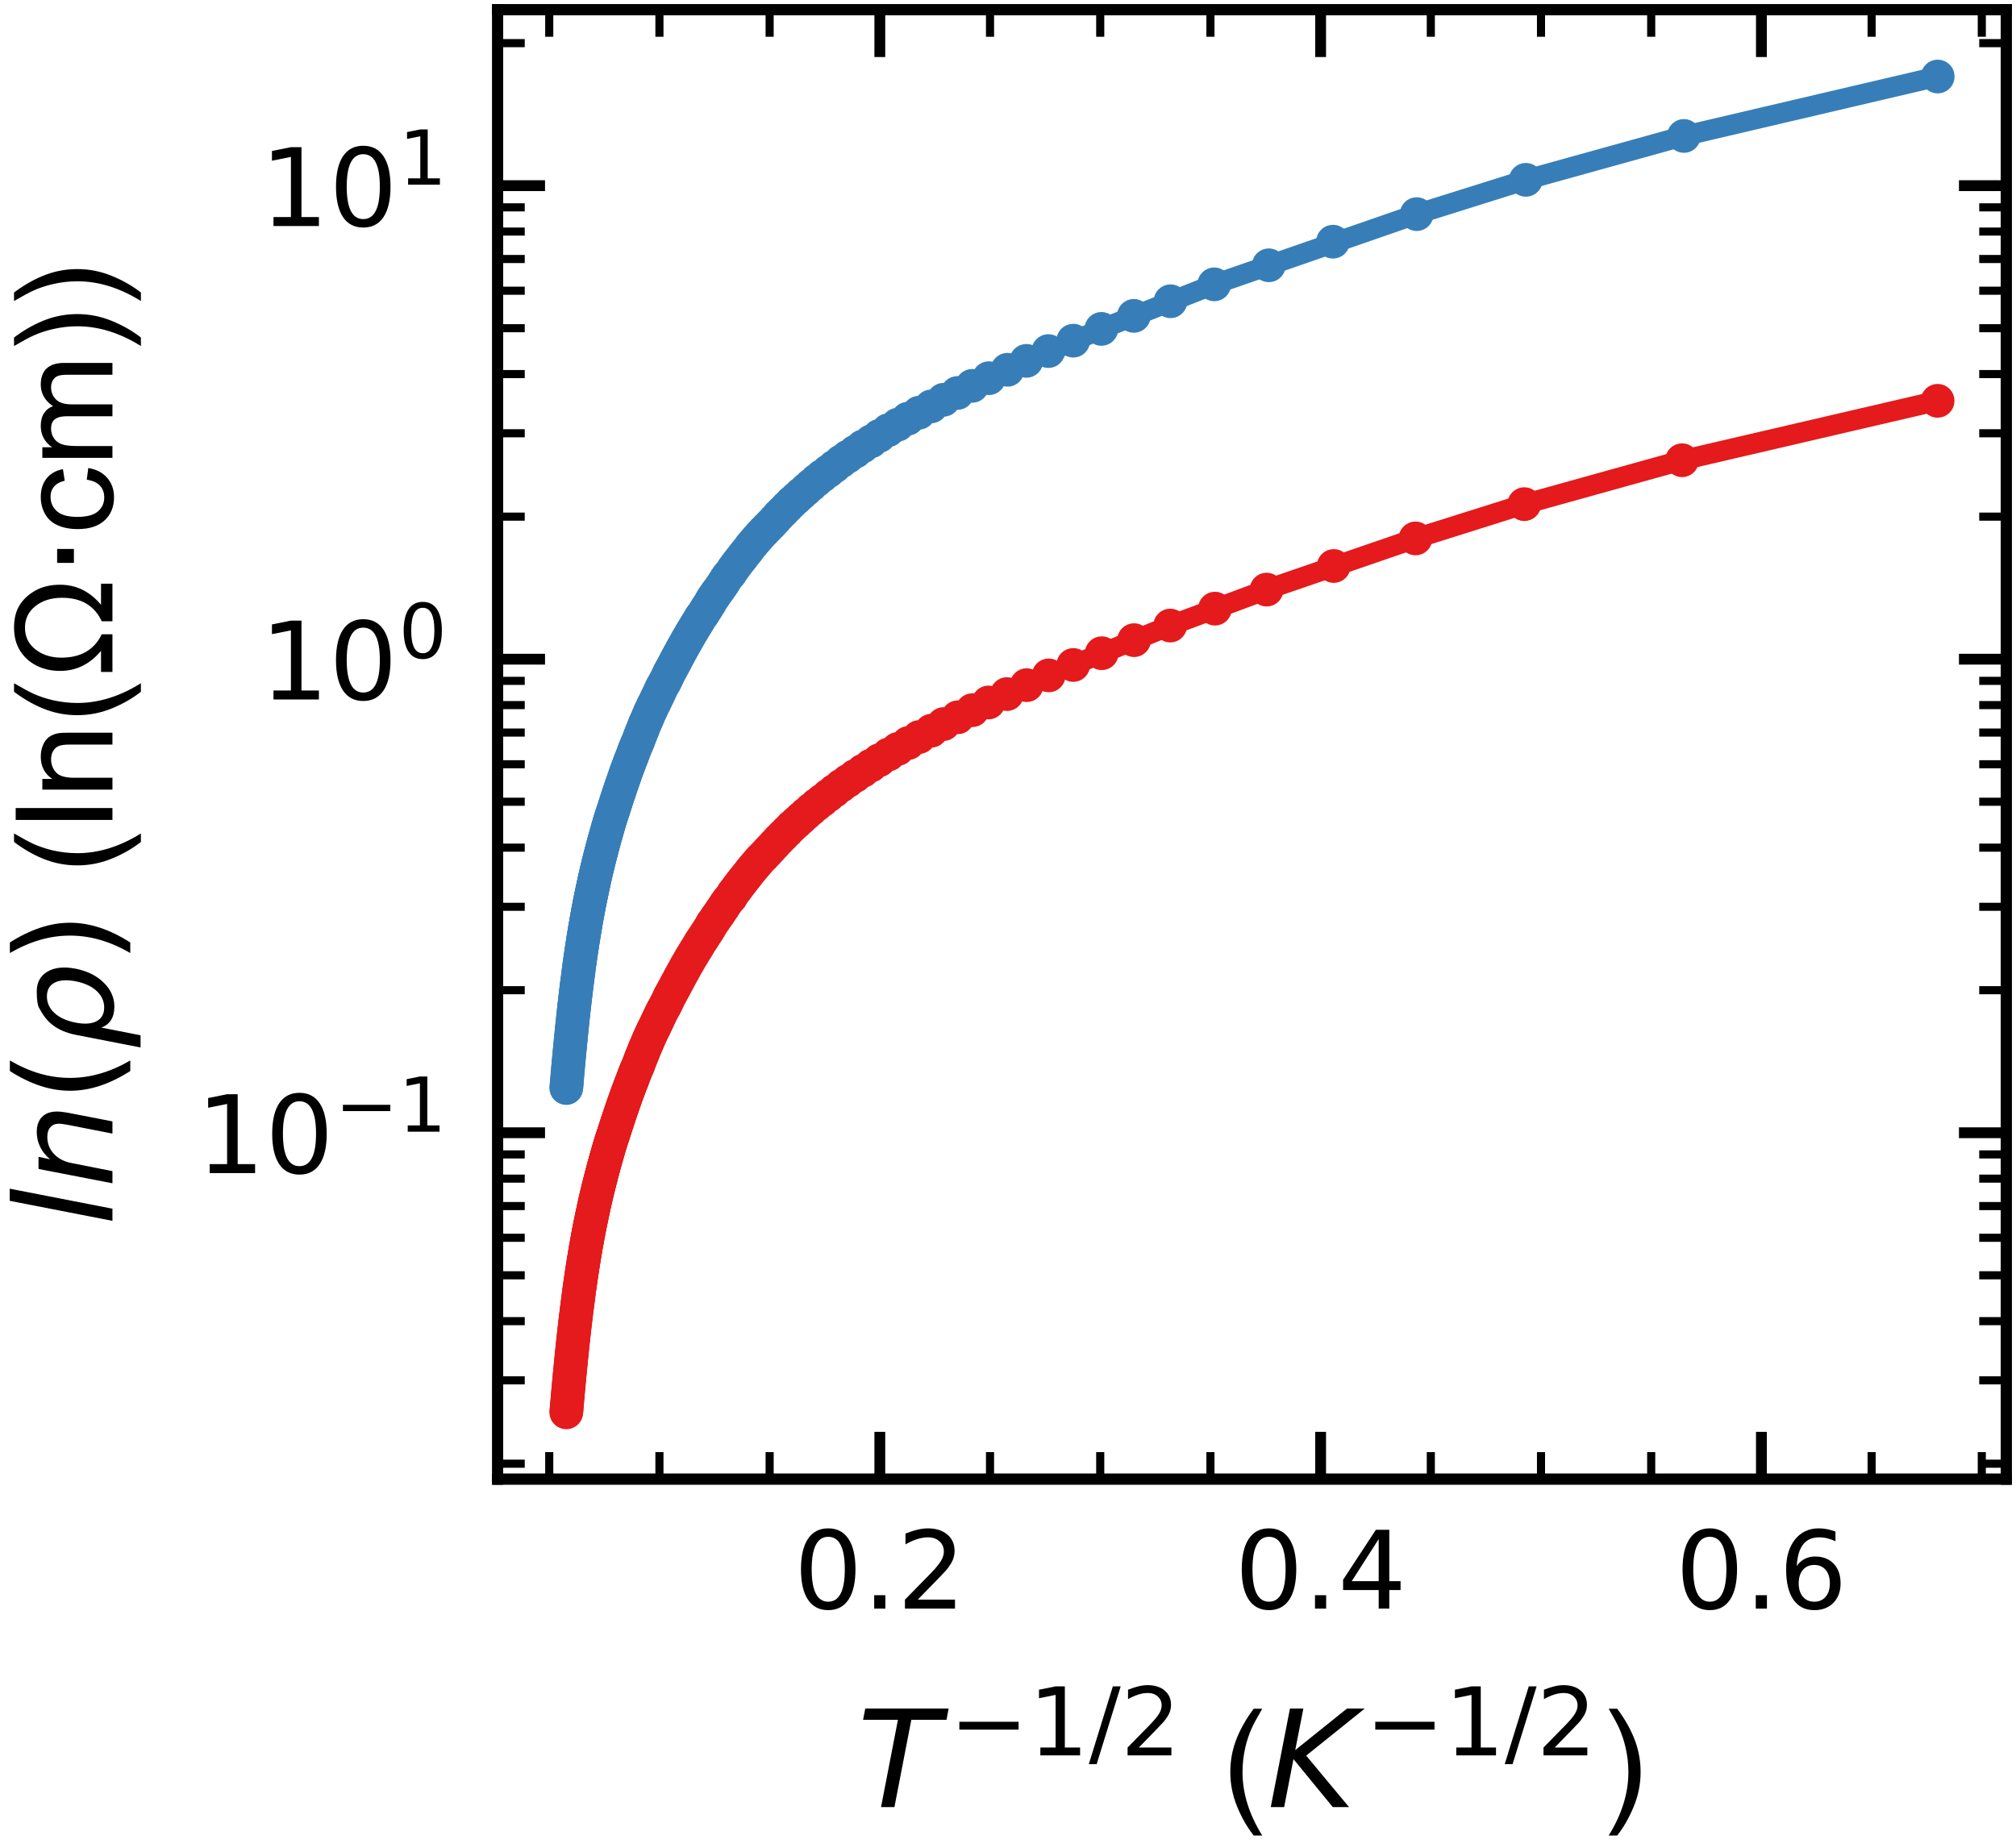 <?xml version="1.0" encoding="utf-8" standalone="no"?>
<!DOCTYPE svg PUBLIC "-//W3C//DTD SVG 1.1//EN"
  "http://www.w3.org/Graphics/SVG/1.1/DTD/svg11.dtd">
<!-- Created with matplotlib (https://matplotlib.org/) -->
<svg height="136.702pt" version="1.1" viewBox="0 0 149.14 136.702" width="149.14pt" xmlns="http://www.w3.org/2000/svg" xmlns:xlink="http://www.w3.org/1999/xlink">
 <defs>
  <style type="text/css">
*{stroke-linecap:butt;stroke-linejoin:round;white-space:pre;}
  </style>
 </defs>
 <g id="figure_1">
  <g id="patch_1">
   <path d="M 0 136.702 
L 149.14 136.702 
L 149.14 0 
L 0 0 
z
" style="fill:none;"/>
  </g>
  <g id="axes_1">
   <g id="patch_2">
    <path d="M 36.82 109.44 
L 148.42 109.44 
L 148.42 0.72 
L 36.82 0.72 
z
" style="fill:none;"/>
   </g>
   <g id="matplotlib.axis_1">
    <g id="xtick_1">
     <g id="line2d_1">
      <defs>
       <path d="M 0 0 
L 0 -3.5 
" id="mf2822617f3" style="stroke:#000000;stroke-width:0.8;"/>
      </defs>
      <g>
       <use style="stroke:#000000;stroke-width:0.8;" x="65.088" xlink:href="#mf2822617f3" y="109.44"/>
      </g>
     </g>
     <g id="text_1">
      <!-- 0.2 -->
      <defs>
       <path d="M 31.781 66.406 
Q 24.172 66.406 20.328 58.906 
Q 16.5 51.422 16.5 36.375 
Q 16.5 21.391 20.328 13.891 
Q 24.172 6.391 31.781 6.391 
Q 39.453 6.391 43.281 13.891 
Q 47.125 21.391 47.125 36.375 
Q 47.125 51.422 43.281 58.906 
Q 39.453 66.406 31.781 66.406 
z
M 31.781 74.219 
Q 44.047 74.219 50.516 64.516 
Q 56.984 54.828 56.984 36.375 
Q 56.984 17.969 50.516 8.266 
Q 44.047 -1.422 31.781 -1.422 
Q 19.531 -1.422 13.062 8.266 
Q 6.594 17.969 6.594 36.375 
Q 6.594 54.828 13.062 64.516 
Q 19.531 74.219 31.781 74.219 
z
" id="DejaVuSans-48"/>
       <path d="M 10.688 12.406 
L 21 12.406 
L 21 0 
L 10.688 0 
z
" id="DejaVuSans-46"/>
       <path d="M 19.188 8.297 
L 53.609 8.297 
L 53.609 0 
L 7.328 0 
L 7.328 8.297 
Q 12.938 14.109 22.625 23.891 
Q 32.328 33.688 34.812 36.531 
Q 39.547 41.844 41.422 45.531 
Q 43.312 49.219 43.312 52.781 
Q 43.312 58.594 39.234 62.25 
Q 35.156 65.922 28.609 65.922 
Q 23.969 65.922 18.812 64.312 
Q 13.672 62.703 7.812 59.422 
L 7.812 69.391 
Q 13.766 71.781 18.938 73 
Q 24.125 74.219 28.422 74.219 
Q 39.75 74.219 46.484 68.547 
Q 53.219 62.891 53.219 53.422 
Q 53.219 48.922 51.531 44.891 
Q 49.859 40.875 45.406 35.406 
Q 44.188 33.984 37.641 27.219 
Q 31.109 20.453 19.188 8.297 
z
" id="DejaVuSans-50"/>
      </defs>
      <g transform="translate(58.727 119.019)scale(0.08 -0.08)">
       <use xlink:href="#DejaVuSans-48"/>
       <use x="63.623" xlink:href="#DejaVuSans-46"/>
       <use x="95.41" xlink:href="#DejaVuSans-50"/>
      </g>
     </g>
    </g>
    <g id="xtick_2">
     <g id="line2d_2">
      <g>
       <use style="stroke:#000000;stroke-width:0.8;" x="97.697" xlink:href="#mf2822617f3" y="109.44"/>
      </g>
     </g>
     <g id="text_2">
      <!-- 0.4 -->
      <defs>
       <path d="M 37.797 64.312 
L 12.891 25.391 
L 37.797 25.391 
z
M 35.203 72.906 
L 47.609 72.906 
L 47.609 25.391 
L 58.016 25.391 
L 58.016 17.188 
L 47.609 17.188 
L 47.609 0 
L 37.797 0 
L 37.797 17.188 
L 4.891 17.188 
L 4.891 26.703 
z
" id="DejaVuSans-52"/>
      </defs>
      <g transform="translate(91.336 119.019)scale(0.08 -0.08)">
       <use xlink:href="#DejaVuSans-48"/>
       <use x="63.623" xlink:href="#DejaVuSans-46"/>
       <use x="95.41" xlink:href="#DejaVuSans-52"/>
      </g>
     </g>
    </g>
    <g id="xtick_3">
     <g id="line2d_3">
      <g>
       <use style="stroke:#000000;stroke-width:0.8;" x="130.306" xlink:href="#mf2822617f3" y="109.44"/>
      </g>
     </g>
     <g id="text_3">
      <!-- 0.6 -->
      <defs>
       <path d="M 33.016 40.375 
Q 26.375 40.375 22.484 35.828 
Q 18.609 31.297 18.609 23.391 
Q 18.609 15.531 22.484 10.953 
Q 26.375 6.391 33.016 6.391 
Q 39.656 6.391 43.531 10.953 
Q 47.406 15.531 47.406 23.391 
Q 47.406 31.297 43.531 35.828 
Q 39.656 40.375 33.016 40.375 
z
M 52.594 71.297 
L 52.594 62.312 
Q 48.875 64.062 45.094 64.984 
Q 41.312 65.922 37.594 65.922 
Q 27.828 65.922 22.672 59.328 
Q 17.531 52.734 16.797 39.406 
Q 19.672 43.656 24.016 45.922 
Q 28.375 48.188 33.594 48.188 
Q 44.578 48.188 50.953 41.516 
Q 57.328 34.859 57.328 23.391 
Q 57.328 12.156 50.688 5.359 
Q 44.047 -1.422 33.016 -1.422 
Q 20.359 -1.422 13.672 8.266 
Q 6.984 17.969 6.984 36.375 
Q 6.984 53.656 15.188 63.938 
Q 23.391 74.219 37.203 74.219 
Q 40.922 74.219 44.703 73.484 
Q 48.484 72.75 52.594 71.297 
z
" id="DejaVuSans-54"/>
      </defs>
      <g transform="translate(123.944 119.019)scale(0.08 -0.08)">
       <use xlink:href="#DejaVuSans-48"/>
       <use x="63.623" xlink:href="#DejaVuSans-46"/>
       <use x="95.41" xlink:href="#DejaVuSans-54"/>
      </g>
     </g>
    </g>
    <g id="xtick_4">
     <g id="line2d_4">
      <defs>
       <path d="M 0 0 
L 0 -2 
" id="m5d9f27b05e" style="stroke:#000000;stroke-width:0.6;"/>
      </defs>
      <g>
       <use style="stroke:#000000;stroke-width:0.6;" x="40.632" xlink:href="#m5d9f27b05e" y="109.44"/>
      </g>
     </g>
    </g>
    <g id="xtick_5">
     <g id="line2d_5">
      <g>
       <use style="stroke:#000000;stroke-width:0.6;" x="48.784" xlink:href="#m5d9f27b05e" y="109.44"/>
      </g>
     </g>
    </g>
    <g id="xtick_6">
     <g id="line2d_6">
      <g>
       <use style="stroke:#000000;stroke-width:0.6;" x="56.936" xlink:href="#m5d9f27b05e" y="109.44"/>
      </g>
     </g>
    </g>
    <g id="xtick_7">
     <g id="line2d_7">
      <g>
       <use style="stroke:#000000;stroke-width:0.6;" x="73.24" xlink:href="#m5d9f27b05e" y="109.44"/>
      </g>
     </g>
    </g>
    <g id="xtick_8">
     <g id="line2d_8">
      <g>
       <use style="stroke:#000000;stroke-width:0.6;" x="81.393" xlink:href="#m5d9f27b05e" y="109.44"/>
      </g>
     </g>
    </g>
    <g id="xtick_9">
     <g id="line2d_9">
      <g>
       <use style="stroke:#000000;stroke-width:0.6;" x="89.545" xlink:href="#m5d9f27b05e" y="109.44"/>
      </g>
     </g>
    </g>
    <g id="xtick_10">
     <g id="line2d_10">
      <g>
       <use style="stroke:#000000;stroke-width:0.6;" x="105.849" xlink:href="#m5d9f27b05e" y="109.44"/>
      </g>
     </g>
    </g>
    <g id="xtick_11">
     <g id="line2d_11">
      <g>
       <use style="stroke:#000000;stroke-width:0.6;" x="114.001" xlink:href="#m5d9f27b05e" y="109.44"/>
      </g>
     </g>
    </g>
    <g id="xtick_12">
     <g id="line2d_12">
      <g>
       <use style="stroke:#000000;stroke-width:0.6;" x="122.153" xlink:href="#m5d9f27b05e" y="109.44"/>
      </g>
     </g>
    </g>
    <g id="xtick_13">
     <g id="line2d_13">
      <g>
       <use style="stroke:#000000;stroke-width:0.6;" x="138.458" xlink:href="#m5d9f27b05e" y="109.44"/>
      </g>
     </g>
    </g>
    <g id="xtick_14">
     <g id="line2d_14">
      <g>
       <use style="stroke:#000000;stroke-width:0.6;" x="146.61" xlink:href="#m5d9f27b05e" y="109.44"/>
      </g>
     </g>
    </g>
    <g id="text_4">
     <!-- $\it{T^{-1/2}}$ ($K^{-1/2}$) -->
     <defs>
      <path d="M 5.906 72.906 
L 67.578 72.906 
L 66.016 64.594 
L 39.984 64.594 
L 27.484 0 
L 17.578 0 
L 30.078 64.594 
L 4.297 64.594 
z
" id="DejaVuSans-Oblique-84"/>
      <path d="M 10.594 35.5 
L 73.188 35.5 
L 73.188 27.203 
L 10.594 27.203 
z
" id="DejaVuSans-8722"/>
      <path d="M 12.406 8.297 
L 28.516 8.297 
L 28.516 63.922 
L 10.984 60.406 
L 10.984 69.391 
L 28.422 72.906 
L 38.281 72.906 
L 38.281 8.297 
L 54.391 8.297 
L 54.391 0 
L 12.406 0 
z
" id="DejaVuSans-49"/>
      <path d="M 25.391 72.906 
L 33.688 72.906 
L 8.297 -9.281 
L 0 -9.281 
z
" id="DejaVuSans-47"/>
      <path id="ArialMT-32"/>
      <path d="M 23.391 -21.047 
Q 16.109 -11.859 11.078 0.438 
Q 6.062 12.75 6.062 25.922 
Q 6.062 37.547 9.812 48.188 
Q 14.203 60.547 23.391 72.797 
L 29.688 72.797 
Q 23.781 62.641 21.875 58.297 
Q 18.891 51.562 17.188 44.234 
Q 15.094 35.109 15.094 25.875 
Q 15.094 2.391 29.688 -21.047 
z
" id="ArialMT-40"/>
      <path d="M 16.891 72.906 
L 26.812 72.906 
L 20.797 42.188 
L 59.078 72.906 
L 72.219 72.906 
L 28.906 38.094 
L 60.594 0 
L 48.578 0 
L 19.484 35.5 
L 12.594 0 
L 2.688 0 
z
" id="DejaVuSans-Oblique-75"/>
      <path d="M 12.359 -21.047 
L 6.062 -21.047 
Q 20.656 2.391 20.656 25.875 
Q 20.656 35.062 18.562 44.094 
Q 16.891 51.422 13.922 58.156 
Q 12.016 62.547 6.062 72.797 
L 12.359 72.797 
Q 21.531 60.547 25.922 48.188 
Q 29.688 37.547 29.688 25.922 
Q 29.688 12.75 24.625 0.438 
Q 19.578 -11.859 12.359 -21.047 
z
" id="ArialMT-41"/>
     </defs>
     <g transform="translate(63.42 133.782)scale(0.1 -0.1)">
      <use transform="translate(0 0.766)" xlink:href="#DejaVuSans-Oblique-84"/>
      <use transform="translate(68.101 39.047)scale(0.7)" xlink:href="#DejaVuSans-8722"/>
      <use transform="translate(126.753 39.047)scale(0.7)" xlink:href="#DejaVuSans-49"/>
      <use transform="translate(171.289 39.047)scale(0.7)" xlink:href="#DejaVuSans-47"/>
      <use transform="translate(194.84 39.047)scale(0.7)" xlink:href="#DejaVuSans-50"/>
      <use transform="translate(242.111 0.766)" xlink:href="#ArialMT-32"/>
      <use transform="translate(269.894 0.766)" xlink:href="#ArialMT-40"/>
      <use transform="translate(303.195 0.766)" xlink:href="#DejaVuSans-Oblique-75"/>
      <use transform="translate(375.788 39.047)scale(0.7)" xlink:href="#DejaVuSans-8722"/>
      <use transform="translate(434.44 39.047)scale(0.7)" xlink:href="#DejaVuSans-49"/>
      <use transform="translate(478.976 39.047)scale(0.7)" xlink:href="#DejaVuSans-47"/>
      <use transform="translate(502.527 39.047)scale(0.7)" xlink:href="#DejaVuSans-50"/>
      <use transform="translate(549.798 0.766)" xlink:href="#ArialMT-41"/>
     </g>
    </g>
   </g>
   <g id="matplotlib.axis_2">
    <g id="ytick_1">
     <g id="line2d_15">
      <defs>
       <path d="M 0 0 
L 3.5 0 
" id="mae0206167e" style="stroke:#000000;stroke-width:0.8;"/>
      </defs>
      <g>
       <use style="stroke:#000000;stroke-width:0.8;" x="36.82" xlink:href="#mae0206167e" y="83.81"/>
      </g>
     </g>
     <g id="text_5">
      <!-- $\mathdefault{10^{-1}}$ -->
      <g transform="translate(14.52 86.849)scale(0.08 -0.08)">
       <use transform="translate(0 0.684)" xlink:href="#DejaVuSans-49"/>
       <use transform="translate(63.623 0.684)" xlink:href="#DejaVuSans-48"/>
       <use transform="translate(128.203 38.966)scale(0.7)" xlink:href="#DejaVuSans-8722"/>
       <use transform="translate(186.855 38.966)scale(0.7)" xlink:href="#DejaVuSans-49"/>
      </g>
     </g>
    </g>
    <g id="ytick_2">
     <g id="line2d_16">
      <g>
       <use style="stroke:#000000;stroke-width:0.8;" x="36.82" xlink:href="#mae0206167e" y="48.773"/>
      </g>
     </g>
     <g id="text_6">
      <!-- $\mathdefault{10^{0}}$ -->
      <g transform="translate(19.24 51.813)scale(0.08 -0.08)">
       <use transform="translate(0 0.766)" xlink:href="#DejaVuSans-49"/>
       <use transform="translate(63.623 0.766)" xlink:href="#DejaVuSans-48"/>
       <use transform="translate(128.203 39.047)scale(0.7)" xlink:href="#DejaVuSans-48"/>
      </g>
     </g>
    </g>
    <g id="ytick_3">
     <g id="line2d_17">
      <g>
       <use style="stroke:#000000;stroke-width:0.8;" x="36.82" xlink:href="#mae0206167e" y="13.737"/>
      </g>
     </g>
     <g id="text_7">
      <!-- $\mathdefault{10^{1}}$ -->
      <g transform="translate(19.24 16.777)scale(0.08 -0.08)">
       <use transform="translate(0 0.684)" xlink:href="#DejaVuSans-49"/>
       <use transform="translate(63.623 0.684)" xlink:href="#DejaVuSans-48"/>
       <use transform="translate(128.203 38.966)scale(0.7)" xlink:href="#DejaVuSans-49"/>
      </g>
     </g>
    </g>
    <g id="ytick_4">
     <g id="line2d_18">
      <defs>
       <path d="M 0 0 
L 2 0 
" id="me74c266318" style="stroke:#000000;stroke-width:0.6;"/>
      </defs>
      <g>
       <use style="stroke:#000000;stroke-width:0.6;" x="36.82" xlink:href="#me74c266318" y="108.299"/>
      </g>
     </g>
    </g>
    <g id="ytick_5">
     <g id="line2d_19">
      <g>
       <use style="stroke:#000000;stroke-width:0.6;" x="36.82" xlink:href="#me74c266318" y="102.129"/>
      </g>
     </g>
    </g>
    <g id="ytick_6">
     <g id="line2d_20">
      <g>
       <use style="stroke:#000000;stroke-width:0.6;" x="36.82" xlink:href="#me74c266318" y="97.752"/>
      </g>
     </g>
    </g>
    <g id="ytick_7">
     <g id="line2d_21">
      <g>
       <use style="stroke:#000000;stroke-width:0.6;" x="36.82" xlink:href="#me74c266318" y="94.357"/>
      </g>
     </g>
    </g>
    <g id="ytick_8">
     <g id="line2d_22">
      <g>
       <use style="stroke:#000000;stroke-width:0.6;" x="36.82" xlink:href="#me74c266318" y="91.582"/>
      </g>
     </g>
    </g>
    <g id="ytick_9">
     <g id="line2d_23">
      <g>
       <use style="stroke:#000000;stroke-width:0.6;" x="36.82" xlink:href="#me74c266318" y="89.237"/>
      </g>
     </g>
    </g>
    <g id="ytick_10">
     <g id="line2d_24">
      <g>
       <use style="stroke:#000000;stroke-width:0.6;" x="36.82" xlink:href="#me74c266318" y="87.205"/>
      </g>
     </g>
    </g>
    <g id="ytick_11">
     <g id="line2d_25">
      <g>
       <use style="stroke:#000000;stroke-width:0.6;" x="36.82" xlink:href="#me74c266318" y="85.413"/>
      </g>
     </g>
    </g>
    <g id="ytick_12">
     <g id="line2d_26">
      <g>
       <use style="stroke:#000000;stroke-width:0.6;" x="36.82" xlink:href="#me74c266318" y="73.263"/>
      </g>
     </g>
    </g>
    <g id="ytick_13">
     <g id="line2d_27">
      <g>
       <use style="stroke:#000000;stroke-width:0.6;" x="36.82" xlink:href="#me74c266318" y="67.093"/>
      </g>
     </g>
    </g>
    <g id="ytick_14">
     <g id="line2d_28">
      <g>
       <use style="stroke:#000000;stroke-width:0.6;" x="36.82" xlink:href="#me74c266318" y="62.716"/>
      </g>
     </g>
    </g>
    <g id="ytick_15">
     <g id="line2d_29">
      <g>
       <use style="stroke:#000000;stroke-width:0.6;" x="36.82" xlink:href="#me74c266318" y="59.32"/>
      </g>
     </g>
    </g>
    <g id="ytick_16">
     <g id="line2d_30">
      <g>
       <use style="stroke:#000000;stroke-width:0.6;" x="36.82" xlink:href="#me74c266318" y="56.546"/>
      </g>
     </g>
    </g>
    <g id="ytick_17">
     <g id="line2d_31">
      <g>
       <use style="stroke:#000000;stroke-width:0.6;" x="36.82" xlink:href="#me74c266318" y="54.201"/>
      </g>
     </g>
    </g>
    <g id="ytick_18">
     <g id="line2d_32">
      <g>
       <use style="stroke:#000000;stroke-width:0.6;" x="36.82" xlink:href="#me74c266318" y="52.169"/>
      </g>
     </g>
    </g>
    <g id="ytick_19">
     <g id="line2d_33">
      <g>
       <use style="stroke:#000000;stroke-width:0.6;" x="36.82" xlink:href="#me74c266318" y="50.377"/>
      </g>
     </g>
    </g>
    <g id="ytick_20">
     <g id="line2d_34">
      <g>
       <use style="stroke:#000000;stroke-width:0.6;" x="36.82" xlink:href="#me74c266318" y="38.227"/>
      </g>
     </g>
    </g>
    <g id="ytick_21">
     <g id="line2d_35">
      <g>
       <use style="stroke:#000000;stroke-width:0.6;" x="36.82" xlink:href="#me74c266318" y="32.057"/>
      </g>
     </g>
    </g>
    <g id="ytick_22">
     <g id="line2d_36">
      <g>
       <use style="stroke:#000000;stroke-width:0.6;" x="36.82" xlink:href="#me74c266318" y="27.68"/>
      </g>
     </g>
    </g>
    <g id="ytick_23">
     <g id="line2d_37">
      <g>
       <use style="stroke:#000000;stroke-width:0.6;" x="36.82" xlink:href="#me74c266318" y="24.284"/>
      </g>
     </g>
    </g>
    <g id="ytick_24">
     <g id="line2d_38">
      <g>
       <use style="stroke:#000000;stroke-width:0.6;" x="36.82" xlink:href="#me74c266318" y="21.51"/>
      </g>
     </g>
    </g>
    <g id="ytick_25">
     <g id="line2d_39">
      <g>
       <use style="stroke:#000000;stroke-width:0.6;" x="36.82" xlink:href="#me74c266318" y="19.164"/>
      </g>
     </g>
    </g>
    <g id="ytick_26">
     <g id="line2d_40">
      <g>
       <use style="stroke:#000000;stroke-width:0.6;" x="36.82" xlink:href="#me74c266318" y="17.133"/>
      </g>
     </g>
    </g>
    <g id="ytick_27">
     <g id="line2d_41">
      <g>
       <use style="stroke:#000000;stroke-width:0.6;" x="36.82" xlink:href="#me74c266318" y="15.34"/>
      </g>
     </g>
    </g>
    <g id="ytick_28">
     <g id="line2d_42">
      <g>
       <use style="stroke:#000000;stroke-width:0.6;" x="36.82" xlink:href="#me74c266318" y="3.19"/>
      </g>
     </g>
    </g>
    <g id="text_8">
     <!-- $\it{ln(\rho)}$ (ln(Ω$\cdot$cm)) -->
     <defs>
      <path d="M 18.312 75.984 
L 27.297 75.984 
L 12.5 0 
L 3.516 0 
z
" id="DejaVuSans-Oblique-108"/>
      <path d="M 55.719 33.016 
L 49.312 0 
L 40.281 0 
L 46.688 32.672 
Q 47.125 34.969 47.359 36.719 
Q 47.609 38.484 47.609 39.5 
Q 47.609 43.609 45.016 45.891 
Q 42.438 48.188 37.797 48.188 
Q 30.562 48.188 25.344 43.375 
Q 20.125 38.578 18.5 30.328 
L 12.5 0 
L 3.516 0 
L 14.109 54.688 
L 23.094 54.688 
L 21.297 46.094 
Q 25.047 50.828 30.312 53.406 
Q 35.594 56 41.406 56 
Q 48.641 56 52.609 52.094 
Q 56.594 48.188 56.594 41.109 
Q 56.594 39.359 56.375 37.359 
Q 56.156 35.359 55.719 33.016 
z
" id="DejaVuSans-Oblique-110"/>
      <path d="M 31 75.875 
Q 24.469 64.656 21.281 53.656 
Q 18.109 42.672 18.109 31.391 
Q 18.109 20.125 21.312 9.062 
Q 24.516 -2 31 -13.188 
L 23.188 -13.188 
Q 15.875 -1.703 12.234 9.375 
Q 8.594 20.453 8.594 31.391 
Q 8.594 42.281 12.203 53.312 
Q 15.828 64.359 23.188 75.875 
z
" id="DejaVuSans-40"/>
      <path d="M 18.797 44.922 
Q 22.703 49.906 30.953 54.297 
Q 34.188 56 43.062 56 
Q 53.031 56 57.719 48.094 
Q 62.406 40.188 59.906 27.297 
Q 57.375 14.406 49.609 6.484 
Q 41.844 -1.422 31.891 -1.422 
Q 25.875 -1.422 22.016 0.984 
Q 18.172 3.328 16.312 8.203 
L 10.641 -20.797 
L 1.609 -20.797 
L 10.891 26.812 
Q 13.094 38.094 18.797 44.922 
z
M 50.594 27.297 
Q 52.484 37.203 49.516 42.875 
Q 46.531 48.484 39.406 48.484 
Q 32.281 48.484 27.094 42.875 
Q 21.922 37.203 20.016 27.297 
Q 18.062 17.391 21.047 11.719 
Q 24.031 6.109 31.156 6.109 
Q 38.281 6.109 43.453 11.719 
Q 48.641 17.391 50.594 27.297 
z
" id="DejaVuSans-Oblique-961"/>
      <path d="M 8.016 75.875 
L 15.828 75.875 
Q 23.141 64.359 26.781 53.312 
Q 30.422 42.281 30.422 31.391 
Q 30.422 20.453 26.781 9.375 
Q 23.141 -1.703 15.828 -13.188 
L 8.016 -13.188 
Q 14.5 -2 17.703 9.062 
Q 20.906 20.125 20.906 31.391 
Q 20.906 42.672 17.703 53.656 
Q 14.5 64.656 8.016 75.875 
z
" id="DejaVuSans-41"/>
      <path d="M 6.391 0 
L 6.391 71.578 
L 15.188 71.578 
L 15.188 0 
z
" id="ArialMT-108"/>
      <path d="M 6.594 0 
L 6.594 51.859 
L 14.5 51.859 
L 14.5 44.484 
Q 20.219 53.031 31 53.031 
Q 35.688 53.031 39.625 51.344 
Q 43.562 49.656 45.516 46.922 
Q 47.469 44.188 48.25 40.438 
Q 48.734 37.984 48.734 31.891 
L 48.734 0 
L 39.938 0 
L 39.938 31.547 
Q 39.938 36.922 38.906 39.578 
Q 37.891 42.234 35.281 43.812 
Q 32.672 45.406 29.156 45.406 
Q 23.531 45.406 19.453 41.844 
Q 15.375 38.281 15.375 28.328 
L 15.375 0 
z
" id="ArialMT-110"/>
      <path d="M 4.734 8.453 
L 20.359 8.453 
Q 5.516 20.844 5.516 38.719 
Q 5.516 48.438 9.422 56.156 
Q 13.328 63.875 20.453 68.328 
Q 27.594 72.797 37.594 72.797 
Q 47.516 72.797 54.125 68.688 
Q 60.75 64.594 65.016 56.922 
Q 69.281 49.266 69.281 38.719 
Q 69.281 20.844 54.438 8.453 
L 70.062 8.453 
L 70.062 0 
L 42.234 0 
L 42.234 7.906 
Q 59.625 16.016 59.625 37.25 
Q 59.625 49.219 53.484 56.953 
Q 47.359 64.703 37.547 64.703 
Q 27.438 64.703 21.375 56.906 
Q 15.328 49.125 15.328 37.75 
Q 15.328 16.219 32.625 7.906 
L 32.625 0 
L 4.734 0 
z
" id="ArialMT-937"/>
      <path d="M 10.688 40.922 
L 21 40.922 
L 21 28.516 
L 10.688 28.516 
z
" id="DejaVuSans-8901"/>
      <path d="M 40.438 19 
L 49.078 17.875 
Q 47.656 8.938 41.812 3.875 
Q 35.984 -1.172 27.484 -1.172 
Q 16.844 -1.172 10.375 5.781 
Q 3.906 12.75 3.906 25.734 
Q 3.906 34.125 6.688 40.422 
Q 9.469 46.734 15.156 49.875 
Q 20.844 53.031 27.547 53.031 
Q 35.984 53.031 41.359 48.75 
Q 46.734 44.484 48.25 36.625 
L 39.703 35.297 
Q 38.484 40.531 35.375 43.156 
Q 32.281 45.797 27.875 45.797 
Q 21.234 45.797 17.078 41.031 
Q 12.938 36.281 12.938 25.984 
Q 12.938 15.531 16.938 10.797 
Q 20.953 6.062 27.391 6.062 
Q 32.562 6.062 36.031 9.234 
Q 39.5 12.406 40.438 19 
z
" id="ArialMT-99"/>
      <path d="M 6.594 0 
L 6.594 51.859 
L 14.453 51.859 
L 14.453 44.578 
Q 16.891 48.391 20.938 50.703 
Q 25 53.031 30.172 53.031 
Q 35.938 53.031 39.625 50.641 
Q 43.312 48.25 44.828 43.953 
Q 50.984 53.031 60.844 53.031 
Q 68.562 53.031 72.703 48.75 
Q 76.859 44.484 76.859 35.594 
L 76.859 0 
L 68.109 0 
L 68.109 32.672 
Q 68.109 37.938 67.25 40.25 
Q 66.406 42.578 64.156 43.984 
Q 61.922 45.406 58.891 45.406 
Q 53.422 45.406 49.797 41.766 
Q 46.188 38.141 46.188 30.125 
L 46.188 0 
L 37.406 0 
L 37.406 33.688 
Q 37.406 39.547 35.25 42.469 
Q 33.109 45.406 28.219 45.406 
Q 24.516 45.406 21.359 43.453 
Q 18.219 41.5 16.797 37.734 
Q 15.375 33.984 15.375 26.906 
L 15.375 0 
z
" id="ArialMT-109"/>
     </defs>
     <g transform="translate(8.32 90.68)rotate(-90)scale(0.1 -0.1)">
      <use transform="translate(0 0.016)" xlink:href="#DejaVuSans-Oblique-108"/>
      <use transform="translate(27.783 0.016)" xlink:href="#DejaVuSans-Oblique-110"/>
      <use transform="translate(91.162 0.016)" xlink:href="#DejaVuSans-40"/>
      <use transform="translate(130.176 0.016)" xlink:href="#DejaVuSans-Oblique-961"/>
      <use transform="translate(193.652 0.016)" xlink:href="#DejaVuSans-41"/>
      <use transform="translate(232.666 0.016)" xlink:href="#ArialMT-32"/>
      <use transform="translate(260.449 0.016)" xlink:href="#ArialMT-40"/>
      <use transform="translate(293.75 0.016)" xlink:href="#ArialMT-108"/>
      <use transform="translate(315.967 0.016)" xlink:href="#ArialMT-110"/>
      <use transform="translate(371.582 0.016)" xlink:href="#ArialMT-40"/>
      <use transform="translate(404.883 0.016)" xlink:href="#ArialMT-937"/>
      <use transform="translate(479.639 0.016)" xlink:href="#DejaVuSans-8901"/>
      <use transform="translate(511.426 0.016)" xlink:href="#ArialMT-99"/>
      <use transform="translate(561.426 0.016)" xlink:href="#ArialMT-109"/>
      <use transform="translate(644.727 0.016)" xlink:href="#ArialMT-41"/>
      <use transform="translate(678.027 0.016)" xlink:href="#ArialMT-41"/>
     </g>
    </g>
   </g>
   <g id="line2d_43">
    <path clip-path="url(#p970265c71a)" d="M 41.893 104.498 
L 42.831 95.588 
L 43.649 90.637 
L 44.433 87.195 
L 45.744 82.79 
L 47.116 79.027 
L 47.484 78.107 
L 49.2 74.424 
L 50.697 71.58 
L 52.091 69.284 
L 54.455 65.813 
L 55.754 64.151 
L 57.612 62.127 
L 60 59.885 
L 62.224 58.134 
L 65.043 56.248 
L 67.992 54.533 
L 73.124 51.976 
L 79.397 49.201 
L 86.571 46.284 
L 93.702 43.624 
L 104.717 39.838 
L 112.765 37.301 
L 124.435 34.053 
L 143.34 29.656 
L 143.34 29.656 
" style="fill:none;stroke:#e41a1c;stroke-linecap:square;stroke-width:1.5;"/>
    <defs>
     <path d="M 0 0.75 
C 0.199 0.75 0.39 0.671 0.53 0.53 
C 0.671 0.39 0.75 0.199 0.75 0 
C 0.75 -0.199 0.671 -0.39 0.53 -0.53 
C 0.39 -0.671 0.199 -0.75 0 -0.75 
C -0.199 -0.75 -0.39 -0.671 -0.53 -0.53 
C -0.671 -0.39 -0.75 -0.199 -0.75 0 
C -0.75 0.199 -0.671 0.39 -0.53 0.53 
C -0.39 0.671 -0.199 0.75 0 0.75 
z
" id="mb1d05f2c8d" style="stroke:#e41a1c;"/>
    </defs>
    <g clip-path="url(#p970265c71a)">
     <use style="fill:#e41a1c;stroke:#e41a1c;" x="41.893" xlink:href="#mb1d05f2c8d" y="104.498"/>
     <use style="fill:#e41a1c;stroke:#e41a1c;" x="41.907" xlink:href="#mb1d05f2c8d" y="104.353"/>
     <use style="fill:#e41a1c;stroke:#e41a1c;" x="41.923" xlink:href="#mb1d05f2c8d" y="104.164"/>
     <use style="fill:#e41a1c;stroke:#e41a1c;" x="41.938" xlink:href="#mb1d05f2c8d" y="103.985"/>
     <use style="fill:#e41a1c;stroke:#e41a1c;" x="41.955" xlink:href="#mb1d05f2c8d" y="103.79"/>
     <use style="fill:#e41a1c;stroke:#e41a1c;" x="41.97" xlink:href="#mb1d05f2c8d" y="103.603"/>
     <use style="fill:#e41a1c;stroke:#e41a1c;" x="41.987" xlink:href="#mb1d05f2c8d" y="103.409"/>
     <use style="fill:#e41a1c;stroke:#e41a1c;" x="42.004" xlink:href="#mb1d05f2c8d" y="103.22"/>
     <use style="fill:#e41a1c;stroke:#e41a1c;" x="42.02" xlink:href="#mb1d05f2c8d" y="103.038"/>
     <use style="fill:#e41a1c;stroke:#e41a1c;" x="42.036" xlink:href="#mb1d05f2c8d" y="102.864"/>
     <use style="fill:#e41a1c;stroke:#e41a1c;" x="42.052" xlink:href="#mb1d05f2c8d" y="102.684"/>
     <use style="fill:#e41a1c;stroke:#e41a1c;" x="42.068" xlink:href="#mb1d05f2c8d" y="102.508"/>
     <use style="fill:#e41a1c;stroke:#e41a1c;" x="42.086" xlink:href="#mb1d05f2c8d" y="102.323"/>
     <use style="fill:#e41a1c;stroke:#e41a1c;" x="42.102" xlink:href="#mb1d05f2c8d" y="102.146"/>
     <use style="fill:#e41a1c;stroke:#e41a1c;" x="42.119" xlink:href="#mb1d05f2c8d" y="101.967"/>
     <use style="fill:#e41a1c;stroke:#e41a1c;" x="42.136" xlink:href="#mb1d05f2c8d" y="101.785"/>
     <use style="fill:#e41a1c;stroke:#e41a1c;" x="42.153" xlink:href="#mb1d05f2c8d" y="101.615"/>
     <use style="fill:#e41a1c;stroke:#e41a1c;" x="42.17" xlink:href="#mb1d05f2c8d" y="101.443"/>
     <use style="fill:#e41a1c;stroke:#e41a1c;" x="42.187" xlink:href="#mb1d05f2c8d" y="101.269"/>
     <use style="fill:#e41a1c;stroke:#e41a1c;" x="42.205" xlink:href="#mb1d05f2c8d" y="101.086"/>
     <use style="fill:#e41a1c;stroke:#e41a1c;" x="42.221" xlink:href="#mb1d05f2c8d" y="100.904"/>
     <use style="fill:#e41a1c;stroke:#e41a1c;" x="42.239" xlink:href="#mb1d05f2c8d" y="100.733"/>
     <use style="fill:#e41a1c;stroke:#e41a1c;" x="42.257" xlink:href="#mb1d05f2c8d" y="100.552"/>
     <use style="fill:#e41a1c;stroke:#e41a1c;" x="42.274" xlink:href="#mb1d05f2c8d" y="100.373"/>
     <use style="fill:#e41a1c;stroke:#e41a1c;" x="42.292" xlink:href="#mb1d05f2c8d" y="100.196"/>
     <use style="fill:#e41a1c;stroke:#e41a1c;" x="42.31" xlink:href="#mb1d05f2c8d" y="100.024"/>
     <use style="fill:#e41a1c;stroke:#e41a1c;" x="42.327" xlink:href="#mb1d05f2c8d" y="99.85"/>
     <use style="fill:#e41a1c;stroke:#e41a1c;" x="42.346" xlink:href="#mb1d05f2c8d" y="99.673"/>
     <use style="fill:#e41a1c;stroke:#e41a1c;" x="42.363" xlink:href="#mb1d05f2c8d" y="99.501"/>
     <use style="fill:#e41a1c;stroke:#e41a1c;" x="42.382" xlink:href="#mb1d05f2c8d" y="99.329"/>
     <use style="fill:#e41a1c;stroke:#e41a1c;" x="42.401" xlink:href="#mb1d05f2c8d" y="99.155"/>
     <use style="fill:#e41a1c;stroke:#e41a1c;" x="42.419" xlink:href="#mb1d05f2c8d" y="98.986"/>
     <use style="fill:#e41a1c;stroke:#e41a1c;" x="42.437" xlink:href="#mb1d05f2c8d" y="98.821"/>
     <use style="fill:#e41a1c;stroke:#e41a1c;" x="42.456" xlink:href="#mb1d05f2c8d" y="98.649"/>
     <use style="fill:#e41a1c;stroke:#e41a1c;" x="42.475" xlink:href="#mb1d05f2c8d" y="98.477"/>
     <use style="fill:#e41a1c;stroke:#e41a1c;" x="42.494" xlink:href="#mb1d05f2c8d" y="98.315"/>
     <use style="fill:#e41a1c;stroke:#e41a1c;" x="42.513" xlink:href="#mb1d05f2c8d" y="98.151"/>
     <use style="fill:#e41a1c;stroke:#e41a1c;" x="42.532" xlink:href="#mb1d05f2c8d" y="97.984"/>
     <use style="fill:#e41a1c;stroke:#e41a1c;" x="42.551" xlink:href="#mb1d05f2c8d" y="97.817"/>
     <use style="fill:#e41a1c;stroke:#e41a1c;" x="42.57" xlink:href="#mb1d05f2c8d" y="97.659"/>
     <use style="fill:#e41a1c;stroke:#e41a1c;" x="42.59" xlink:href="#mb1d05f2c8d" y="97.498"/>
     <use style="fill:#e41a1c;stroke:#e41a1c;" x="42.609" xlink:href="#mb1d05f2c8d" y="97.334"/>
     <use style="fill:#e41a1c;stroke:#e41a1c;" x="42.629" xlink:href="#mb1d05f2c8d" y="97.176"/>
     <use style="fill:#e41a1c;stroke:#e41a1c;" x="42.648" xlink:href="#mb1d05f2c8d" y="97.014"/>
     <use style="fill:#e41a1c;stroke:#e41a1c;" x="42.668" xlink:href="#mb1d05f2c8d" y="96.856"/>
     <use style="fill:#e41a1c;stroke:#e41a1c;" x="42.688" xlink:href="#mb1d05f2c8d" y="96.694"/>
     <use style="fill:#e41a1c;stroke:#e41a1c;" x="42.708" xlink:href="#mb1d05f2c8d" y="96.552"/>
     <use style="fill:#e41a1c;stroke:#e41a1c;" x="42.728" xlink:href="#mb1d05f2c8d" y="96.396"/>
     <use style="fill:#e41a1c;stroke:#e41a1c;" x="42.749" xlink:href="#mb1d05f2c8d" y="96.219"/>
     <use style="fill:#e41a1c;stroke:#e41a1c;" x="42.769" xlink:href="#mb1d05f2c8d" y="96.067"/>
     <use style="fill:#e41a1c;stroke:#e41a1c;" x="42.79" xlink:href="#mb1d05f2c8d" y="95.909"/>
     <use style="fill:#e41a1c;stroke:#e41a1c;" x="42.811" xlink:href="#mb1d05f2c8d" y="95.764"/>
     <use style="fill:#e41a1c;stroke:#e41a1c;" x="42.831" xlink:href="#mb1d05f2c8d" y="95.588"/>
     <use style="fill:#e41a1c;stroke:#e41a1c;" x="42.852" xlink:href="#mb1d05f2c8d" y="95.436"/>
     <use style="fill:#e41a1c;stroke:#e41a1c;" x="42.873" xlink:href="#mb1d05f2c8d" y="95.286"/>
     <use style="fill:#e41a1c;stroke:#e41a1c;" x="42.895" xlink:href="#mb1d05f2c8d" y="95.133"/>
     <use style="fill:#e41a1c;stroke:#e41a1c;" x="42.916" xlink:href="#mb1d05f2c8d" y="94.986"/>
     <use style="fill:#e41a1c;stroke:#e41a1c;" x="42.937" xlink:href="#mb1d05f2c8d" y="94.838"/>
     <use style="fill:#e41a1c;stroke:#e41a1c;" x="42.959" xlink:href="#mb1d05f2c8d" y="94.684"/>
     <use style="fill:#e41a1c;stroke:#e41a1c;" x="42.981" xlink:href="#mb1d05f2c8d" y="94.538"/>
     <use style="fill:#e41a1c;stroke:#e41a1c;" x="43.003" xlink:href="#mb1d05f2c8d" y="94.377"/>
     <use style="fill:#e41a1c;stroke:#e41a1c;" x="43.023" xlink:href="#mb1d05f2c8d" y="94.235"/>
     <use style="fill:#e41a1c;stroke:#e41a1c;" x="43.047" xlink:href="#mb1d05f2c8d" y="94.098"/>
     <use style="fill:#e41a1c;stroke:#e41a1c;" x="43.069" xlink:href="#mb1d05f2c8d" y="93.954"/>
     <use style="fill:#e41a1c;stroke:#e41a1c;" x="43.09" xlink:href="#mb1d05f2c8d" y="93.803"/>
     <use style="fill:#e41a1c;stroke:#e41a1c;" x="43.114" xlink:href="#mb1d05f2c8d" y="93.654"/>
     <use style="fill:#e41a1c;stroke:#e41a1c;" x="43.137" xlink:href="#mb1d05f2c8d" y="93.512"/>
     <use style="fill:#e41a1c;stroke:#e41a1c;" x="43.16" xlink:href="#mb1d05f2c8d" y="93.369"/>
     <use style="fill:#e41a1c;stroke:#e41a1c;" x="43.182" xlink:href="#mb1d05f2c8d" y="93.231"/>
     <use style="fill:#e41a1c;stroke:#e41a1c;" x="43.206" xlink:href="#mb1d05f2c8d" y="93.091"/>
     <use style="fill:#e41a1c;stroke:#e41a1c;" x="43.228" xlink:href="#mb1d05f2c8d" y="92.949"/>
     <use style="fill:#e41a1c;stroke:#e41a1c;" x="43.252" xlink:href="#mb1d05f2c8d" y="92.798"/>
     <use style="fill:#e41a1c;stroke:#e41a1c;" x="43.276" xlink:href="#mb1d05f2c8d" y="92.665"/>
     <use style="fill:#e41a1c;stroke:#e41a1c;" x="43.299" xlink:href="#mb1d05f2c8d" y="92.531"/>
     <use style="fill:#e41a1c;stroke:#e41a1c;" x="43.323" xlink:href="#mb1d05f2c8d" y="92.399"/>
     <use style="fill:#e41a1c;stroke:#e41a1c;" x="43.347" xlink:href="#mb1d05f2c8d" y="92.244"/>
     <use style="fill:#e41a1c;stroke:#e41a1c;" x="43.372" xlink:href="#mb1d05f2c8d" y="92.11"/>
     <use style="fill:#e41a1c;stroke:#e41a1c;" x="43.396" xlink:href="#mb1d05f2c8d" y="91.971"/>
     <use style="fill:#e41a1c;stroke:#e41a1c;" x="43.42" xlink:href="#mb1d05f2c8d" y="91.84"/>
     <use style="fill:#e41a1c;stroke:#e41a1c;" x="43.445" xlink:href="#mb1d05f2c8d" y="91.716"/>
     <use style="fill:#e41a1c;stroke:#e41a1c;" x="43.471" xlink:href="#mb1d05f2c8d" y="91.564"/>
     <use style="fill:#e41a1c;stroke:#e41a1c;" x="43.495" xlink:href="#mb1d05f2c8d" y="91.417"/>
     <use style="fill:#e41a1c;stroke:#e41a1c;" x="43.52" xlink:href="#mb1d05f2c8d" y="91.301"/>
     <use style="fill:#e41a1c;stroke:#e41a1c;" x="43.545" xlink:href="#mb1d05f2c8d" y="91.171"/>
     <use style="fill:#e41a1c;stroke:#e41a1c;" x="43.57" xlink:href="#mb1d05f2c8d" y="91.027"/>
     <use style="fill:#e41a1c;stroke:#e41a1c;" x="43.596" xlink:href="#mb1d05f2c8d" y="90.891"/>
     <use style="fill:#e41a1c;stroke:#e41a1c;" x="43.623" xlink:href="#mb1d05f2c8d" y="90.763"/>
     <use style="fill:#e41a1c;stroke:#e41a1c;" x="43.649" xlink:href="#mb1d05f2c8d" y="90.637"/>
     <use style="fill:#e41a1c;stroke:#e41a1c;" x="43.675" xlink:href="#mb1d05f2c8d" y="90.507"/>
     <use style="fill:#e41a1c;stroke:#e41a1c;" x="43.701" xlink:href="#mb1d05f2c8d" y="90.377"/>
     <use style="fill:#e41a1c;stroke:#e41a1c;" x="43.728" xlink:href="#mb1d05f2c8d" y="90.242"/>
     <use style="fill:#e41a1c;stroke:#e41a1c;" x="43.755" xlink:href="#mb1d05f2c8d" y="90.121"/>
     <use style="fill:#e41a1c;stroke:#e41a1c;" x="43.782" xlink:href="#mb1d05f2c8d" y="89.992"/>
     <use style="fill:#e41a1c;stroke:#e41a1c;" x="43.809" xlink:href="#mb1d05f2c8d" y="89.858"/>
     <use style="fill:#e41a1c;stroke:#e41a1c;" x="43.837" xlink:href="#mb1d05f2c8d" y="89.735"/>
     <use style="fill:#e41a1c;stroke:#e41a1c;" x="43.864" xlink:href="#mb1d05f2c8d" y="89.608"/>
     <use style="fill:#e41a1c;stroke:#e41a1c;" x="43.892" xlink:href="#mb1d05f2c8d" y="89.479"/>
     <use style="fill:#e41a1c;stroke:#e41a1c;" x="43.92" xlink:href="#mb1d05f2c8d" y="89.345"/>
     <use style="fill:#e41a1c;stroke:#e41a1c;" x="43.948" xlink:href="#mb1d05f2c8d" y="89.213"/>
     <use style="fill:#e41a1c;stroke:#e41a1c;" x="43.978" xlink:href="#mb1d05f2c8d" y="89.076"/>
     <use style="fill:#e41a1c;stroke:#e41a1c;" x="44.006" xlink:href="#mb1d05f2c8d" y="88.954"/>
     <use style="fill:#e41a1c;stroke:#e41a1c;" x="44.034" xlink:href="#mb1d05f2c8d" y="88.829"/>
     <use style="fill:#e41a1c;stroke:#e41a1c;" x="44.064" xlink:href="#mb1d05f2c8d" y="88.705"/>
     <use style="fill:#e41a1c;stroke:#e41a1c;" x="44.094" xlink:href="#mb1d05f2c8d" y="88.566"/>
     <use style="fill:#e41a1c;stroke:#e41a1c;" x="44.123" xlink:href="#mb1d05f2c8d" y="88.451"/>
     <use style="fill:#e41a1c;stroke:#e41a1c;" x="44.152" xlink:href="#mb1d05f2c8d" y="88.324"/>
     <use style="fill:#e41a1c;stroke:#e41a1c;" x="44.184" xlink:href="#mb1d05f2c8d" y="88.193"/>
     <use style="fill:#e41a1c;stroke:#e41a1c;" x="44.213" xlink:href="#mb1d05f2c8d" y="88.077"/>
     <use style="fill:#e41a1c;stroke:#e41a1c;" x="44.243" xlink:href="#mb1d05f2c8d" y="87.945"/>
     <use style="fill:#e41a1c;stroke:#e41a1c;" x="44.274" xlink:href="#mb1d05f2c8d" y="87.819"/>
     <use style="fill:#e41a1c;stroke:#e41a1c;" x="44.307" xlink:href="#mb1d05f2c8d" y="87.693"/>
     <use style="fill:#e41a1c;stroke:#e41a1c;" x="44.338" xlink:href="#mb1d05f2c8d" y="87.571"/>
     <use style="fill:#e41a1c;stroke:#e41a1c;" x="44.368" xlink:href="#mb1d05f2c8d" y="87.451"/>
     <use style="fill:#e41a1c;stroke:#e41a1c;" x="44.399" xlink:href="#mb1d05f2c8d" y="87.319"/>
     <use style="fill:#e41a1c;stroke:#e41a1c;" x="44.433" xlink:href="#mb1d05f2c8d" y="87.195"/>
     <use style="fill:#e41a1c;stroke:#e41a1c;" x="44.464" xlink:href="#mb1d05f2c8d" y="87.081"/>
     <use style="fill:#e41a1c;stroke:#e41a1c;" x="44.497" xlink:href="#mb1d05f2c8d" y="86.946"/>
     <use style="fill:#e41a1c;stroke:#e41a1c;" x="44.529" xlink:href="#mb1d05f2c8d" y="86.826"/>
     <use style="fill:#e41a1c;stroke:#e41a1c;" x="44.564" xlink:href="#mb1d05f2c8d" y="86.691"/>
     <use style="fill:#e41a1c;stroke:#e41a1c;" x="44.596" xlink:href="#mb1d05f2c8d" y="86.576"/>
     <use style="fill:#e41a1c;stroke:#e41a1c;" x="44.629" xlink:href="#mb1d05f2c8d" y="86.446"/>
     <use style="fill:#e41a1c;stroke:#e41a1c;" x="44.663" xlink:href="#mb1d05f2c8d" y="86.316"/>
     <use style="fill:#e41a1c;stroke:#e41a1c;" x="44.697" xlink:href="#mb1d05f2c8d" y="86.195"/>
     <use style="fill:#e41a1c;stroke:#e41a1c;" x="44.733" xlink:href="#mb1d05f2c8d" y="86.068"/>
     <use style="fill:#e41a1c;stroke:#e41a1c;" x="44.766" xlink:href="#mb1d05f2c8d" y="85.944"/>
     <use style="fill:#e41a1c;stroke:#e41a1c;" x="44.802" xlink:href="#mb1d05f2c8d" y="85.824"/>
     <use style="fill:#e41a1c;stroke:#e41a1c;" x="44.836" xlink:href="#mb1d05f2c8d" y="85.695"/>
     <use style="fill:#e41a1c;stroke:#e41a1c;" x="44.872" xlink:href="#mb1d05f2c8d" y="85.578"/>
     <use style="fill:#e41a1c;stroke:#e41a1c;" x="44.908" xlink:href="#mb1d05f2c8d" y="85.438"/>
     <use style="fill:#e41a1c;stroke:#e41a1c;" x="44.945" xlink:href="#mb1d05f2c8d" y="85.313"/>
     <use style="fill:#e41a1c;stroke:#e41a1c;" x="44.981" xlink:href="#mb1d05f2c8d" y="85.191"/>
     <use style="fill:#e41a1c;stroke:#e41a1c;" x="45.018" xlink:href="#mb1d05f2c8d" y="85.063"/>
     <use style="fill:#e41a1c;stroke:#e41a1c;" x="45.055" xlink:href="#mb1d05f2c8d" y="84.934"/>
     <use style="fill:#e41a1c;stroke:#e41a1c;" x="45.093" xlink:href="#mb1d05f2c8d" y="84.802"/>
     <use style="fill:#e41a1c;stroke:#e41a1c;" x="45.13" xlink:href="#mb1d05f2c8d" y="84.682"/>
     <use style="fill:#e41a1c;stroke:#e41a1c;" x="45.17" xlink:href="#mb1d05f2c8d" y="84.549"/>
     <use style="fill:#e41a1c;stroke:#e41a1c;" x="45.207" xlink:href="#mb1d05f2c8d" y="84.434"/>
     <use style="fill:#e41a1c;stroke:#e41a1c;" x="45.247" xlink:href="#mb1d05f2c8d" y="84.312"/>
     <use style="fill:#e41a1c;stroke:#e41a1c;" x="45.286" xlink:href="#mb1d05f2c8d" y="84.193"/>
     <use style="fill:#e41a1c;stroke:#e41a1c;" x="45.326" xlink:href="#mb1d05f2c8d" y="84.075"/>
     <use style="fill:#e41a1c;stroke:#e41a1c;" x="45.367" xlink:href="#mb1d05f2c8d" y="83.955"/>
     <use style="fill:#e41a1c;stroke:#e41a1c;" x="45.406" xlink:href="#mb1d05f2c8d" y="83.827"/>
     <use style="fill:#e41a1c;stroke:#e41a1c;" x="45.448" xlink:href="#mb1d05f2c8d" y="83.701"/>
     <use style="fill:#e41a1c;stroke:#e41a1c;" x="45.488" xlink:href="#mb1d05f2c8d" y="83.576"/>
     <use style="fill:#e41a1c;stroke:#e41a1c;" x="45.53" xlink:href="#mb1d05f2c8d" y="83.44"/>
     <use style="fill:#e41a1c;stroke:#e41a1c;" x="45.572" xlink:href="#mb1d05f2c8d" y="83.315"/>
     <use style="fill:#e41a1c;stroke:#e41a1c;" x="45.614" xlink:href="#mb1d05f2c8d" y="83.177"/>
     <use style="fill:#e41a1c;stroke:#e41a1c;" x="45.657" xlink:href="#mb1d05f2c8d" y="83.061"/>
     <use style="fill:#e41a1c;stroke:#e41a1c;" x="45.7" xlink:href="#mb1d05f2c8d" y="82.92"/>
     <use style="fill:#e41a1c;stroke:#e41a1c;" x="45.744" xlink:href="#mb1d05f2c8d" y="82.79"/>
     <use style="fill:#e41a1c;stroke:#e41a1c;" x="45.789" xlink:href="#mb1d05f2c8d" y="82.655"/>
     <use style="fill:#e41a1c;stroke:#e41a1c;" x="45.833" xlink:href="#mb1d05f2c8d" y="82.52"/>
     <use style="fill:#e41a1c;stroke:#e41a1c;" x="45.877" xlink:href="#mb1d05f2c8d" y="82.388"/>
     <use style="fill:#e41a1c;stroke:#e41a1c;" x="45.924" xlink:href="#mb1d05f2c8d" y="82.249"/>
     <use style="fill:#e41a1c;stroke:#e41a1c;" x="45.971" xlink:href="#mb1d05f2c8d" y="82.12"/>
     <use style="fill:#e41a1c;stroke:#e41a1c;" x="46.016" xlink:href="#mb1d05f2c8d" y="81.983"/>
     <use style="fill:#e41a1c;stroke:#e41a1c;" x="46.062" xlink:href="#mb1d05f2c8d" y="81.854"/>
     <use style="fill:#e41a1c;stroke:#e41a1c;" x="46.11" xlink:href="#mb1d05f2c8d" y="81.712"/>
     <use style="fill:#e41a1c;stroke:#e41a1c;" x="46.159" xlink:href="#mb1d05f2c8d" y="81.573"/>
     <use style="fill:#e41a1c;stroke:#e41a1c;" x="46.206" xlink:href="#mb1d05f2c8d" y="81.44"/>
     <use style="fill:#e41a1c;stroke:#e41a1c;" x="46.258" xlink:href="#mb1d05f2c8d" y="81.297"/>
     <use style="fill:#e41a1c;stroke:#e41a1c;" x="46.306" xlink:href="#mb1d05f2c8d" y="81.149"/>
     <use style="fill:#e41a1c;stroke:#e41a1c;" x="46.354" xlink:href="#mb1d05f2c8d" y="81.016"/>
     <use style="fill:#e41a1c;stroke:#e41a1c;" x="46.406" xlink:href="#mb1d05f2c8d" y="80.877"/>
     <use style="fill:#e41a1c;stroke:#e41a1c;" x="46.457" xlink:href="#mb1d05f2c8d" y="80.748"/>
     <use style="fill:#e41a1c;stroke:#e41a1c;" x="46.509" xlink:href="#mb1d05f2c8d" y="80.606"/>
     <use style="fill:#e41a1c;stroke:#e41a1c;" x="46.559" xlink:href="#mb1d05f2c8d" y="80.468"/>
     <use style="fill:#e41a1c;stroke:#e41a1c;" x="46.613" xlink:href="#mb1d05f2c8d" y="80.319"/>
     <use style="fill:#e41a1c;stroke:#e41a1c;" x="46.666" xlink:href="#mb1d05f2c8d" y="80.178"/>
     <use style="fill:#e41a1c;stroke:#e41a1c;" x="46.722" xlink:href="#mb1d05f2c8d" y="80.061"/>
     <use style="fill:#e41a1c;stroke:#e41a1c;" x="46.775" xlink:href="#mb1d05f2c8d" y="79.915"/>
     <use style="fill:#e41a1c;stroke:#e41a1c;" x="46.832" xlink:href="#mb1d05f2c8d" y="79.754"/>
     <use style="fill:#e41a1c;stroke:#e41a1c;" x="46.886" xlink:href="#mb1d05f2c8d" y="79.602"/>
     <use style="fill:#e41a1c;stroke:#e41a1c;" x="46.945" xlink:href="#mb1d05f2c8d" y="79.453"/>
     <use style="fill:#e41a1c;stroke:#e41a1c;" x="46.999" xlink:href="#mb1d05f2c8d" y="79.319"/>
     <use style="fill:#e41a1c;stroke:#e41a1c;" x="47.057" xlink:href="#mb1d05f2c8d" y="79.171"/>
     <use style="fill:#e41a1c;stroke:#e41a1c;" x="47.116" xlink:href="#mb1d05f2c8d" y="79.027"/>
     <use style="fill:#e41a1c;stroke:#e41a1c;" x="47.176" xlink:href="#mb1d05f2c8d" y="78.915"/>
     <use style="fill:#e41a1c;stroke:#e41a1c;" x="47.237" xlink:href="#mb1d05f2c8d" y="78.767"/>
     <use style="fill:#e41a1c;stroke:#e41a1c;" x="47.297" xlink:href="#mb1d05f2c8d" y="78.582"/>
     <use style="fill:#e41a1c;stroke:#e41a1c;" x="47.359" xlink:href="#mb1d05f2c8d" y="78.425"/>
     <use style="fill:#e41a1c;stroke:#e41a1c;" x="47.42" xlink:href="#mb1d05f2c8d" y="78.27"/>
     <use style="fill:#e41a1c;stroke:#e41a1c;" x="47.484" xlink:href="#mb1d05f2c8d" y="78.107"/>
     <use style="fill:#e41a1c;stroke:#e41a1c;" x="47.547" xlink:href="#mb1d05f2c8d" y="77.963"/>
     <use style="fill:#e41a1c;stroke:#e41a1c;" x="47.614" xlink:href="#mb1d05f2c8d" y="77.792"/>
     <use style="fill:#e41a1c;stroke:#e41a1c;" x="47.678" xlink:href="#mb1d05f2c8d" y="77.616"/>
     <use style="fill:#e41a1c;stroke:#e41a1c;" x="47.746" xlink:href="#mb1d05f2c8d" y="77.462"/>
     <use style="fill:#e41a1c;stroke:#e41a1c;" x="47.813" xlink:href="#mb1d05f2c8d" y="77.317"/>
     <use style="fill:#e41a1c;stroke:#e41a1c;" x="47.881" xlink:href="#mb1d05f2c8d" y="77.157"/>
     <use style="fill:#e41a1c;stroke:#e41a1c;" x="47.95" xlink:href="#mb1d05f2c8d" y="76.989"/>
     <use style="fill:#e41a1c;stroke:#e41a1c;" x="48.018" xlink:href="#mb1d05f2c8d" y="76.834"/>
     <use style="fill:#e41a1c;stroke:#e41a1c;" x="48.092" xlink:href="#mb1d05f2c8d" y="76.662"/>
     <use style="fill:#e41a1c;stroke:#e41a1c;" x="48.161" xlink:href="#mb1d05f2c8d" y="76.526"/>
     <use style="fill:#e41a1c;stroke:#e41a1c;" x="48.236" xlink:href="#mb1d05f2c8d" y="76.362"/>
     <use style="fill:#e41a1c;stroke:#e41a1c;" x="48.308" xlink:href="#mb1d05f2c8d" y="76.201"/>
     <use style="fill:#e41a1c;stroke:#e41a1c;" x="48.384" xlink:href="#mb1d05f2c8d" y="76.058"/>
     <use style="fill:#e41a1c;stroke:#e41a1c;" x="48.46" xlink:href="#mb1d05f2c8d" y="75.912"/>
     <use style="fill:#e41a1c;stroke:#e41a1c;" x="48.538" xlink:href="#mb1d05f2c8d" y="75.734"/>
     <use style="fill:#e41a1c;stroke:#e41a1c;" x="48.619" xlink:href="#mb1d05f2c8d" y="75.569"/>
     <use style="fill:#e41a1c;stroke:#e41a1c;" x="48.695" xlink:href="#mb1d05f2c8d" y="75.405"/>
     <use style="fill:#e41a1c;stroke:#e41a1c;" x="48.775" xlink:href="#mb1d05f2c8d" y="75.237"/>
     <use style="fill:#e41a1c;stroke:#e41a1c;" x="48.862" xlink:href="#mb1d05f2c8d" y="75.05"/>
     <use style="fill:#e41a1c;stroke:#e41a1c;" x="48.943" xlink:href="#mb1d05f2c8d" y="74.882"/>
     <use style="fill:#e41a1c;stroke:#e41a1c;" x="49.029" xlink:href="#mb1d05f2c8d" y="74.721"/>
     <use style="fill:#e41a1c;stroke:#e41a1c;" x="49.113" xlink:href="#mb1d05f2c8d" y="74.571"/>
     <use style="fill:#e41a1c;stroke:#e41a1c;" x="49.2" xlink:href="#mb1d05f2c8d" y="74.424"/>
     <use style="fill:#e41a1c;stroke:#e41a1c;" x="49.291" xlink:href="#mb1d05f2c8d" y="74.236"/>
     <use style="fill:#e41a1c;stroke:#e41a1c;" x="49.381" xlink:href="#mb1d05f2c8d" y="74.058"/>
     <use style="fill:#e41a1c;stroke:#e41a1c;" x="49.472" xlink:href="#mb1d05f2c8d" y="73.858"/>
     <use style="fill:#e41a1c;stroke:#e41a1c;" x="49.562" xlink:href="#mb1d05f2c8d" y="73.664"/>
     <use style="fill:#e41a1c;stroke:#e41a1c;" x="49.658" xlink:href="#mb1d05f2c8d" y="73.508"/>
     <use style="fill:#e41a1c;stroke:#e41a1c;" x="49.756" xlink:href="#mb1d05f2c8d" y="73.318"/>
     <use style="fill:#e41a1c;stroke:#e41a1c;" x="49.855" xlink:href="#mb1d05f2c8d" y="73.145"/>
     <use style="fill:#e41a1c;stroke:#e41a1c;" x="49.951" xlink:href="#mb1d05f2c8d" y="72.955"/>
     <use style="fill:#e41a1c;stroke:#e41a1c;" x="50.056" xlink:href="#mb1d05f2c8d" y="72.762"/>
     <use style="fill:#e41a1c;stroke:#e41a1c;" x="50.159" xlink:href="#mb1d05f2c8d" y="72.574"/>
     <use style="fill:#e41a1c;stroke:#e41a1c;" x="50.262" xlink:href="#mb1d05f2c8d" y="72.373"/>
     <use style="fill:#e41a1c;stroke:#e41a1c;" x="50.368" xlink:href="#mb1d05f2c8d" y="72.183"/>
     <use style="fill:#e41a1c;stroke:#e41a1c;" x="50.476" xlink:href="#mb1d05f2c8d" y="71.982"/>
     <use style="fill:#e41a1c;stroke:#e41a1c;" x="50.587" xlink:href="#mb1d05f2c8d" y="71.783"/>
     <use style="fill:#e41a1c;stroke:#e41a1c;" x="50.697" xlink:href="#mb1d05f2c8d" y="71.58"/>
     <use style="fill:#e41a1c;stroke:#e41a1c;" x="50.815" xlink:href="#mb1d05f2c8d" y="71.368"/>
     <use style="fill:#e41a1c;stroke:#e41a1c;" x="50.931" xlink:href="#mb1d05f2c8d" y="71.178"/>
     <use style="fill:#e41a1c;stroke:#e41a1c;" x="51.052" xlink:href="#mb1d05f2c8d" y="70.963"/>
     <use style="fill:#e41a1c;stroke:#e41a1c;" x="51.174" xlink:href="#mb1d05f2c8d" y="70.753"/>
     <use style="fill:#e41a1c;stroke:#e41a1c;" x="51.299" xlink:href="#mb1d05f2c8d" y="70.561"/>
     <use style="fill:#e41a1c;stroke:#e41a1c;" x="51.427" xlink:href="#mb1d05f2c8d" y="70.334"/>
     <use style="fill:#e41a1c;stroke:#e41a1c;" x="51.557" xlink:href="#mb1d05f2c8d" y="70.14"/>
     <use style="fill:#e41a1c;stroke:#e41a1c;" x="51.683" xlink:href="#mb1d05f2c8d" y="69.926"/>
     <use style="fill:#e41a1c;stroke:#e41a1c;" x="51.82" xlink:href="#mb1d05f2c8d" y="69.682"/>
     <use style="fill:#e41a1c;stroke:#e41a1c;" x="51.955" xlink:href="#mb1d05f2c8d" y="69.507"/>
     <use style="fill:#e41a1c;stroke:#e41a1c;" x="52.091" xlink:href="#mb1d05f2c8d" y="69.284"/>
     <use style="fill:#e41a1c;stroke:#e41a1c;" x="52.242" xlink:href="#mb1d05f2c8d" y="69.052"/>
     <use style="fill:#e41a1c;stroke:#e41a1c;" x="52.391" xlink:href="#mb1d05f2c8d" y="68.827"/>
     <use style="fill:#e41a1c;stroke:#e41a1c;" x="52.54" xlink:href="#mb1d05f2c8d" y="68.584"/>
     <use style="fill:#e41a1c;stroke:#e41a1c;" x="52.691" xlink:href="#mb1d05f2c8d" y="68.309"/>
     <use style="fill:#e41a1c;stroke:#e41a1c;" x="52.851" xlink:href="#mb1d05f2c8d" y="68.098"/>
     <use style="fill:#e41a1c;stroke:#e41a1c;" x="53.009" xlink:href="#mb1d05f2c8d" y="67.857"/>
     <use style="fill:#e41a1c;stroke:#e41a1c;" x="53.177" xlink:href="#mb1d05f2c8d" y="67.633"/>
     <use style="fill:#e41a1c;stroke:#e41a1c;" x="53.336" xlink:href="#mb1d05f2c8d" y="67.385"/>
     <use style="fill:#e41a1c;stroke:#e41a1c;" x="53.511" xlink:href="#mb1d05f2c8d" y="67.133"/>
     <use style="fill:#e41a1c;stroke:#e41a1c;" x="53.688" xlink:href="#mb1d05f2c8d" y="66.852"/>
     <use style="fill:#e41a1c;stroke:#e41a1c;" x="53.872" xlink:href="#mb1d05f2c8d" y="66.6"/>
     <use style="fill:#e41a1c;stroke:#e41a1c;" x="54.067" xlink:href="#mb1d05f2c8d" y="66.387"/>
     <use style="fill:#e41a1c;stroke:#e41a1c;" x="54.248" xlink:href="#mb1d05f2c8d" y="66.079"/>
     <use style="fill:#e41a1c;stroke:#e41a1c;" x="54.455" xlink:href="#mb1d05f2c8d" y="65.813"/>
     <use style="fill:#e41a1c;stroke:#e41a1c;" x="54.651" xlink:href="#mb1d05f2c8d" y="65.542"/>
     <use style="fill:#e41a1c;stroke:#e41a1c;" x="54.861" xlink:href="#mb1d05f2c8d" y="65.272"/>
     <use style="fill:#e41a1c;stroke:#e41a1c;" x="55.063" xlink:href="#mb1d05f2c8d" y="65.014"/>
     <use style="fill:#e41a1c;stroke:#e41a1c;" x="55.281" xlink:href="#mb1d05f2c8d" y="64.739"/>
     <use style="fill:#e41a1c;stroke:#e41a1c;" x="55.529" xlink:href="#mb1d05f2c8d" y="64.42"/>
     <use style="fill:#e41a1c;stroke:#e41a1c;" x="55.754" xlink:href="#mb1d05f2c8d" y="64.151"/>
     <use style="fill:#e41a1c;stroke:#e41a1c;" x="55.996" xlink:href="#mb1d05f2c8d" y="63.87"/>
     <use style="fill:#e41a1c;stroke:#e41a1c;" x="56.242" xlink:href="#mb1d05f2c8d" y="63.581"/>
     <use style="fill:#e41a1c;stroke:#e41a1c;" x="56.506" xlink:href="#mb1d05f2c8d" y="63.316"/>
     <use style="fill:#e41a1c;stroke:#e41a1c;" x="56.768" xlink:href="#mb1d05f2c8d" y="63.038"/>
     <use style="fill:#e41a1c;stroke:#e41a1c;" x="57.029" xlink:href="#mb1d05f2c8d" y="62.756"/>
     <use style="fill:#e41a1c;stroke:#e41a1c;" x="57.318" xlink:href="#mb1d05f2c8d" y="62.445"/>
     <use style="fill:#e41a1c;stroke:#e41a1c;" x="57.612" xlink:href="#mb1d05f2c8d" y="62.127"/>
     <use style="fill:#e41a1c;stroke:#e41a1c;" x="57.911" xlink:href="#mb1d05f2c8d" y="61.828"/>
     <use style="fill:#e41a1c;stroke:#e41a1c;" x="58.238" xlink:href="#mb1d05f2c8d" y="61.501"/>
     <use style="fill:#e41a1c;stroke:#e41a1c;" x="58.566" xlink:href="#mb1d05f2c8d" y="61.164"/>
     <use style="fill:#e41a1c;stroke:#e41a1c;" x="58.909" xlink:href="#mb1d05f2c8d" y="60.858"/>
     <use style="fill:#e41a1c;stroke:#e41a1c;" x="59.259" xlink:href="#mb1d05f2c8d" y="60.541"/>
     <use style="fill:#e41a1c;stroke:#e41a1c;" x="59.615" xlink:href="#mb1d05f2c8d" y="60.219"/>
     <use style="fill:#e41a1c;stroke:#e41a1c;" x="60" xlink:href="#mb1d05f2c8d" y="59.885"/>
     <use style="fill:#e41a1c;stroke:#e41a1c;" x="60.416" xlink:href="#mb1d05f2c8d" y="59.538"/>
     <use style="fill:#e41a1c;stroke:#e41a1c;" x="60.837" xlink:href="#mb1d05f2c8d" y="59.212"/>
     <use style="fill:#e41a1c;stroke:#e41a1c;" x="61.282" xlink:href="#mb1d05f2c8d" y="58.86"/>
     <use style="fill:#e41a1c;stroke:#e41a1c;" x="61.729" xlink:href="#mb1d05f2c8d" y="58.515"/>
     <use style="fill:#e41a1c;stroke:#e41a1c;" x="62.224" xlink:href="#mb1d05f2c8d" y="58.134"/>
     <use style="fill:#e41a1c;stroke:#e41a1c;" x="62.719" xlink:href="#mb1d05f2c8d" y="57.787"/>
     <use style="fill:#e41a1c;stroke:#e41a1c;" x="63.256" xlink:href="#mb1d05f2c8d" y="57.415"/>
     <use style="fill:#e41a1c;stroke:#e41a1c;" x="63.834" xlink:href="#mb1d05f2c8d" y="57.031"/>
     <use style="fill:#e41a1c;stroke:#e41a1c;" x="64.419" xlink:href="#mb1d05f2c8d" y="56.646"/>
     <use style="fill:#e41a1c;stroke:#e41a1c;" x="65.043" xlink:href="#mb1d05f2c8d" y="56.248"/>
     <use style="fill:#e41a1c;stroke:#e41a1c;" x="65.731" xlink:href="#mb1d05f2c8d" y="55.824"/>
     <use style="fill:#e41a1c;stroke:#e41a1c;" x="66.412" xlink:href="#mb1d05f2c8d" y="55.416"/>
     <use style="fill:#e41a1c;stroke:#e41a1c;" x="67.193" xlink:href="#mb1d05f2c8d" y="54.974"/>
     <use style="fill:#e41a1c;stroke:#e41a1c;" x="67.992" xlink:href="#mb1d05f2c8d" y="54.533"/>
     <use style="fill:#e41a1c;stroke:#e41a1c;" x="68.895" xlink:href="#mb1d05f2c8d" y="54.064"/>
     <use style="fill:#e41a1c;stroke:#e41a1c;" x="69.798" xlink:href="#mb1d05f2c8d" y="53.574"/>
     <use style="fill:#e41a1c;stroke:#e41a1c;" x="70.851" xlink:href="#mb1d05f2c8d" y="53.072"/>
     <use style="fill:#e41a1c;stroke:#e41a1c;" x="71.932" xlink:href="#mb1d05f2c8d" y="52.545"/>
     <use style="fill:#e41a1c;stroke:#e41a1c;" x="73.124" xlink:href="#mb1d05f2c8d" y="51.976"/>
     <use style="fill:#e41a1c;stroke:#e41a1c;" x="74.494" xlink:href="#mb1d05f2c8d" y="51.354"/>
     <use style="fill:#e41a1c;stroke:#e41a1c;" x="75.952" xlink:href="#mb1d05f2c8d" y="50.694"/>
     <use style="fill:#e41a1c;stroke:#e41a1c;" x="77.581" xlink:href="#mb1d05f2c8d" y="49.971"/>
     <use style="fill:#e41a1c;stroke:#e41a1c;" x="79.397" xlink:href="#mb1d05f2c8d" y="49.201"/>
     <use style="fill:#e41a1c;stroke:#e41a1c;" x="81.505" xlink:href="#mb1d05f2c8d" y="48.33"/>
     <use style="fill:#e41a1c;stroke:#e41a1c;" x="83.895" xlink:href="#mb1d05f2c8d" y="47.365"/>
     <use style="fill:#e41a1c;stroke:#e41a1c;" x="86.571" xlink:href="#mb1d05f2c8d" y="46.284"/>
     <use style="fill:#e41a1c;stroke:#e41a1c;" x="89.881" xlink:href="#mb1d05f2c8d" y="45.033"/>
     <use style="fill:#e41a1c;stroke:#e41a1c;" x="93.702" xlink:href="#mb1d05f2c8d" y="43.624"/>
     <use style="fill:#e41a1c;stroke:#e41a1c;" x="98.667" xlink:href="#mb1d05f2c8d" y="41.877"/>
     <use style="fill:#e41a1c;stroke:#e41a1c;" x="104.717" xlink:href="#mb1d05f2c8d" y="39.838"/>
     <use style="fill:#e41a1c;stroke:#e41a1c;" x="112.765" xlink:href="#mb1d05f2c8d" y="37.301"/>
     <use style="fill:#e41a1c;stroke:#e41a1c;" x="124.435" xlink:href="#mb1d05f2c8d" y="34.053"/>
     <use style="fill:#e41a1c;stroke:#e41a1c;" x="143.34" xlink:href="#mb1d05f2c8d" y="29.656"/>
    </g>
   </g>
   <g id="line2d_44">
    <path clip-path="url(#p970265c71a)" d="M 41.893 80.504 
L 42.81 71.769 
L 43.323 68.405 
L 43.893 65.484 
L 44.697 62.2 
L 45.572 59.32 
L 46.507 56.611 
L 48.089 52.668 
L 52.102 45.29 
L 53.687 42.857 
L 55.75 40.156 
L 57.616 38.132 
L 60.008 35.89 
L 61.731 34.52 
L 63.817 33.037 
L 67.978 30.538 
L 73.154 27.982 
L 81.479 24.335 
L 89.827 21.038 
L 104.803 15.844 
L 112.878 13.306 
L 124.571 10.059 
L 143.347 5.662 
L 143.347 5.662 
" style="fill:none;stroke:#377eb8;stroke-linecap:square;stroke-width:1.5;"/>
    <defs>
     <path d="M 0 0.75 
C 0.199 0.75 0.39 0.671 0.53 0.53 
C 0.671 0.39 0.75 0.199 0.75 0 
C 0.75 -0.199 0.671 -0.39 0.53 -0.53 
C 0.39 -0.671 0.199 -0.75 0 -0.75 
C -0.199 -0.75 -0.39 -0.671 -0.53 -0.53 
C -0.671 -0.39 -0.75 -0.199 -0.75 0 
C -0.75 0.199 -0.671 0.39 -0.53 0.53 
C -0.39 0.671 -0.199 0.75 0 0.75 
z
" id="m550d163517" style="stroke:#377eb8;"/>
    </defs>
    <g clip-path="url(#p970265c71a)">
     <use style="fill:#377eb8;stroke:#377eb8;" x="41.893" xlink:href="#m550d163517" y="80.504"/>
     <use style="fill:#377eb8;stroke:#377eb8;" x="41.906" xlink:href="#m550d163517" y="80.359"/>
     <use style="fill:#377eb8;stroke:#377eb8;" x="41.923" xlink:href="#m550d163517" y="80.17"/>
     <use style="fill:#377eb8;stroke:#377eb8;" x="41.939" xlink:href="#m550d163517" y="79.991"/>
     <use style="fill:#377eb8;stroke:#377eb8;" x="41.954" xlink:href="#m550d163517" y="79.795"/>
     <use style="fill:#377eb8;stroke:#377eb8;" x="41.971" xlink:href="#m550d163517" y="79.608"/>
     <use style="fill:#377eb8;stroke:#377eb8;" x="41.987" xlink:href="#m550d163517" y="79.414"/>
     <use style="fill:#377eb8;stroke:#377eb8;" x="42.003" xlink:href="#m550d163517" y="79.225"/>
     <use style="fill:#377eb8;stroke:#377eb8;" x="42.019" xlink:href="#m550d163517" y="79.044"/>
     <use style="fill:#377eb8;stroke:#377eb8;" x="42.036" xlink:href="#m550d163517" y="78.869"/>
     <use style="fill:#377eb8;stroke:#377eb8;" x="42.052" xlink:href="#m550d163517" y="78.69"/>
     <use style="fill:#377eb8;stroke:#377eb8;" x="42.069" xlink:href="#m550d163517" y="78.513"/>
     <use style="fill:#377eb8;stroke:#377eb8;" x="42.086" xlink:href="#m550d163517" y="78.329"/>
     <use style="fill:#377eb8;stroke:#377eb8;" x="42.102" xlink:href="#m550d163517" y="78.152"/>
     <use style="fill:#377eb8;stroke:#377eb8;" x="42.119" xlink:href="#m550d163517" y="77.972"/>
     <use style="fill:#377eb8;stroke:#377eb8;" x="42.136" xlink:href="#m550d163517" y="77.791"/>
     <use style="fill:#377eb8;stroke:#377eb8;" x="42.153" xlink:href="#m550d163517" y="77.621"/>
     <use style="fill:#377eb8;stroke:#377eb8;" x="42.17" xlink:href="#m550d163517" y="77.449"/>
     <use style="fill:#377eb8;stroke:#377eb8;" x="42.187" xlink:href="#m550d163517" y="77.275"/>
     <use style="fill:#377eb8;stroke:#377eb8;" x="42.204" xlink:href="#m550d163517" y="77.092"/>
     <use style="fill:#377eb8;stroke:#377eb8;" x="42.222" xlink:href="#m550d163517" y="76.91"/>
     <use style="fill:#377eb8;stroke:#377eb8;" x="42.239" xlink:href="#m550d163517" y="76.739"/>
     <use style="fill:#377eb8;stroke:#377eb8;" x="42.256" xlink:href="#m550d163517" y="76.558"/>
     <use style="fill:#377eb8;stroke:#377eb8;" x="42.274" xlink:href="#m550d163517" y="76.378"/>
     <use style="fill:#377eb8;stroke:#377eb8;" x="42.292" xlink:href="#m550d163517" y="76.201"/>
     <use style="fill:#377eb8;stroke:#377eb8;" x="42.31" xlink:href="#m550d163517" y="76.03"/>
     <use style="fill:#377eb8;stroke:#377eb8;" x="42.327" xlink:href="#m550d163517" y="75.856"/>
     <use style="fill:#377eb8;stroke:#377eb8;" x="42.346" xlink:href="#m550d163517" y="75.679"/>
     <use style="fill:#377eb8;stroke:#377eb8;" x="42.364" xlink:href="#m550d163517" y="75.507"/>
     <use style="fill:#377eb8;stroke:#377eb8;" x="42.382" xlink:href="#m550d163517" y="75.335"/>
     <use style="fill:#377eb8;stroke:#377eb8;" x="42.401" xlink:href="#m550d163517" y="75.161"/>
     <use style="fill:#377eb8;stroke:#377eb8;" x="42.419" xlink:href="#m550d163517" y="74.992"/>
     <use style="fill:#377eb8;stroke:#377eb8;" x="42.437" xlink:href="#m550d163517" y="74.827"/>
     <use style="fill:#377eb8;stroke:#377eb8;" x="42.456" xlink:href="#m550d163517" y="74.655"/>
     <use style="fill:#377eb8;stroke:#377eb8;" x="42.475" xlink:href="#m550d163517" y="74.483"/>
     <use style="fill:#377eb8;stroke:#377eb8;" x="42.493" xlink:href="#m550d163517" y="74.321"/>
     <use style="fill:#377eb8;stroke:#377eb8;" x="42.513" xlink:href="#m550d163517" y="74.157"/>
     <use style="fill:#377eb8;stroke:#377eb8;" x="42.532" xlink:href="#m550d163517" y="73.989"/>
     <use style="fill:#377eb8;stroke:#377eb8;" x="42.551" xlink:href="#m550d163517" y="73.823"/>
     <use style="fill:#377eb8;stroke:#377eb8;" x="42.57" xlink:href="#m550d163517" y="73.665"/>
     <use style="fill:#377eb8;stroke:#377eb8;" x="42.589" xlink:href="#m550d163517" y="73.503"/>
     <use style="fill:#377eb8;stroke:#377eb8;" x="42.609" xlink:href="#m550d163517" y="73.339"/>
     <use style="fill:#377eb8;stroke:#377eb8;" x="42.628" xlink:href="#m550d163517" y="73.181"/>
     <use style="fill:#377eb8;stroke:#377eb8;" x="42.648" xlink:href="#m550d163517" y="73.019"/>
     <use style="fill:#377eb8;stroke:#377eb8;" x="42.668" xlink:href="#m550d163517" y="72.862"/>
     <use style="fill:#377eb8;stroke:#377eb8;" x="42.688" xlink:href="#m550d163517" y="72.699"/>
     <use style="fill:#377eb8;stroke:#377eb8;" x="42.708" xlink:href="#m550d163517" y="72.558"/>
     <use style="fill:#377eb8;stroke:#377eb8;" x="42.728" xlink:href="#m550d163517" y="72.402"/>
     <use style="fill:#377eb8;stroke:#377eb8;" x="42.749" xlink:href="#m550d163517" y="72.225"/>
     <use style="fill:#377eb8;stroke:#377eb8;" x="42.769" xlink:href="#m550d163517" y="72.072"/>
     <use style="fill:#377eb8;stroke:#377eb8;" x="42.79" xlink:href="#m550d163517" y="71.914"/>
     <use style="fill:#377eb8;stroke:#377eb8;" x="42.81" xlink:href="#m550d163517" y="71.769"/>
     <use style="fill:#377eb8;stroke:#377eb8;" x="42.831" xlink:href="#m550d163517" y="71.593"/>
     <use style="fill:#377eb8;stroke:#377eb8;" x="42.852" xlink:href="#m550d163517" y="71.441"/>
     <use style="fill:#377eb8;stroke:#377eb8;" x="42.873" xlink:href="#m550d163517" y="71.292"/>
     <use style="fill:#377eb8;stroke:#377eb8;" x="42.894" xlink:href="#m550d163517" y="71.139"/>
     <use style="fill:#377eb8;stroke:#377eb8;" x="42.916" xlink:href="#m550d163517" y="70.991"/>
     <use style="fill:#377eb8;stroke:#377eb8;" x="42.937" xlink:href="#m550d163517" y="70.844"/>
     <use style="fill:#377eb8;stroke:#377eb8;" x="42.958" xlink:href="#m550d163517" y="70.689"/>
     <use style="fill:#377eb8;stroke:#377eb8;" x="42.981" xlink:href="#m550d163517" y="70.543"/>
     <use style="fill:#377eb8;stroke:#377eb8;" x="43.003" xlink:href="#m550d163517" y="70.383"/>
     <use style="fill:#377eb8;stroke:#377eb8;" x="43.025" xlink:href="#m550d163517" y="70.24"/>
     <use style="fill:#377eb8;stroke:#377eb8;" x="43.046" xlink:href="#m550d163517" y="70.104"/>
     <use style="fill:#377eb8;stroke:#377eb8;" x="43.069" xlink:href="#m550d163517" y="69.96"/>
     <use style="fill:#377eb8;stroke:#377eb8;" x="43.091" xlink:href="#m550d163517" y="69.808"/>
     <use style="fill:#377eb8;stroke:#377eb8;" x="43.114" xlink:href="#m550d163517" y="69.66"/>
     <use style="fill:#377eb8;stroke:#377eb8;" x="43.136" xlink:href="#m550d163517" y="69.517"/>
     <use style="fill:#377eb8;stroke:#377eb8;" x="43.159" xlink:href="#m550d163517" y="69.375"/>
     <use style="fill:#377eb8;stroke:#377eb8;" x="43.182" xlink:href="#m550d163517" y="69.236"/>
     <use style="fill:#377eb8;stroke:#377eb8;" x="43.206" xlink:href="#m550d163517" y="69.096"/>
     <use style="fill:#377eb8;stroke:#377eb8;" x="43.229" xlink:href="#m550d163517" y="68.954"/>
     <use style="fill:#377eb8;stroke:#377eb8;" x="43.251" xlink:href="#m550d163517" y="68.804"/>
     <use style="fill:#377eb8;stroke:#377eb8;" x="43.275" xlink:href="#m550d163517" y="68.671"/>
     <use style="fill:#377eb8;stroke:#377eb8;" x="43.299" xlink:href="#m550d163517" y="68.537"/>
     <use style="fill:#377eb8;stroke:#377eb8;" x="43.323" xlink:href="#m550d163517" y="68.405"/>
     <use style="fill:#377eb8;stroke:#377eb8;" x="43.348" xlink:href="#m550d163517" y="68.249"/>
     <use style="fill:#377eb8;stroke:#377eb8;" x="43.372" xlink:href="#m550d163517" y="68.115"/>
     <use style="fill:#377eb8;stroke:#377eb8;" x="43.396" xlink:href="#m550d163517" y="67.977"/>
     <use style="fill:#377eb8;stroke:#377eb8;" x="43.421" xlink:href="#m550d163517" y="67.846"/>
     <use style="fill:#377eb8;stroke:#377eb8;" x="43.446" xlink:href="#m550d163517" y="67.721"/>
     <use style="fill:#377eb8;stroke:#377eb8;" x="43.469" xlink:href="#m550d163517" y="67.569"/>
     <use style="fill:#377eb8;stroke:#377eb8;" x="43.494" xlink:href="#m550d163517" y="67.422"/>
     <use style="fill:#377eb8;stroke:#377eb8;" x="43.52" xlink:href="#m550d163517" y="67.306"/>
     <use style="fill:#377eb8;stroke:#377eb8;" x="43.546" xlink:href="#m550d163517" y="67.177"/>
     <use style="fill:#377eb8;stroke:#377eb8;" x="43.571" xlink:href="#m550d163517" y="67.033"/>
     <use style="fill:#377eb8;stroke:#377eb8;" x="43.597" xlink:href="#m550d163517" y="66.897"/>
     <use style="fill:#377eb8;stroke:#377eb8;" x="43.623" xlink:href="#m550d163517" y="66.768"/>
     <use style="fill:#377eb8;stroke:#377eb8;" x="43.648" xlink:href="#m550d163517" y="66.643"/>
     <use style="fill:#377eb8;stroke:#377eb8;" x="43.676" xlink:href="#m550d163517" y="66.513"/>
     <use style="fill:#377eb8;stroke:#377eb8;" x="43.702" xlink:href="#m550d163517" y="66.383"/>
     <use style="fill:#377eb8;stroke:#377eb8;" x="43.728" xlink:href="#m550d163517" y="66.247"/>
     <use style="fill:#377eb8;stroke:#377eb8;" x="43.756" xlink:href="#m550d163517" y="66.126"/>
     <use style="fill:#377eb8;stroke:#377eb8;" x="43.782" xlink:href="#m550d163517" y="65.998"/>
     <use style="fill:#377eb8;stroke:#377eb8;" x="43.809" xlink:href="#m550d163517" y="65.864"/>
     <use style="fill:#377eb8;stroke:#377eb8;" x="43.837" xlink:href="#m550d163517" y="65.74"/>
     <use style="fill:#377eb8;stroke:#377eb8;" x="43.865" xlink:href="#m550d163517" y="65.614"/>
     <use style="fill:#377eb8;stroke:#377eb8;" x="43.893" xlink:href="#m550d163517" y="65.484"/>
     <use style="fill:#377eb8;stroke:#377eb8;" x="43.922" xlink:href="#m550d163517" y="65.35"/>
     <use style="fill:#377eb8;stroke:#377eb8;" x="43.95" xlink:href="#m550d163517" y="65.218"/>
     <use style="fill:#377eb8;stroke:#377eb8;" x="43.977" xlink:href="#m550d163517" y="65.081"/>
     <use style="fill:#377eb8;stroke:#377eb8;" x="44.007" xlink:href="#m550d163517" y="64.96"/>
     <use style="fill:#377eb8;stroke:#377eb8;" x="44.035" xlink:href="#m550d163517" y="64.834"/>
     <use style="fill:#377eb8;stroke:#377eb8;" x="44.064" xlink:href="#m550d163517" y="64.711"/>
     <use style="fill:#377eb8;stroke:#377eb8;" x="44.093" xlink:href="#m550d163517" y="64.572"/>
     <use style="fill:#377eb8;stroke:#377eb8;" x="44.123" xlink:href="#m550d163517" y="64.457"/>
     <use style="fill:#377eb8;stroke:#377eb8;" x="44.153" xlink:href="#m550d163517" y="64.329"/>
     <use style="fill:#377eb8;stroke:#377eb8;" x="44.182" xlink:href="#m550d163517" y="64.199"/>
     <use style="fill:#377eb8;stroke:#377eb8;" x="44.213" xlink:href="#m550d163517" y="64.083"/>
     <use style="fill:#377eb8;stroke:#377eb8;" x="44.244" xlink:href="#m550d163517" y="63.95"/>
     <use style="fill:#377eb8;stroke:#377eb8;" x="44.275" xlink:href="#m550d163517" y="63.825"/>
     <use style="fill:#377eb8;stroke:#377eb8;" x="44.305" xlink:href="#m550d163517" y="63.699"/>
     <use style="fill:#377eb8;stroke:#377eb8;" x="44.338" xlink:href="#m550d163517" y="63.577"/>
     <use style="fill:#377eb8;stroke:#377eb8;" x="44.369" xlink:href="#m550d163517" y="63.457"/>
     <use style="fill:#377eb8;stroke:#377eb8;" x="44.401" xlink:href="#m550d163517" y="63.325"/>
     <use style="fill:#377eb8;stroke:#377eb8;" x="44.433" xlink:href="#m550d163517" y="63.201"/>
     <use style="fill:#377eb8;stroke:#377eb8;" x="44.463" xlink:href="#m550d163517" y="63.086"/>
     <use style="fill:#377eb8;stroke:#377eb8;" x="44.497" xlink:href="#m550d163517" y="62.951"/>
     <use style="fill:#377eb8;stroke:#377eb8;" x="44.53" xlink:href="#m550d163517" y="62.832"/>
     <use style="fill:#377eb8;stroke:#377eb8;" x="44.563" xlink:href="#m550d163517" y="62.696"/>
     <use style="fill:#377eb8;stroke:#377eb8;" x="44.596" xlink:href="#m550d163517" y="62.582"/>
     <use style="fill:#377eb8;stroke:#377eb8;" x="44.63" xlink:href="#m550d163517" y="62.451"/>
     <use style="fill:#377eb8;stroke:#377eb8;" x="44.664" xlink:href="#m550d163517" y="62.321"/>
     <use style="fill:#377eb8;stroke:#377eb8;" x="44.697" xlink:href="#m550d163517" y="62.2"/>
     <use style="fill:#377eb8;stroke:#377eb8;" x="44.731" xlink:href="#m550d163517" y="62.073"/>
     <use style="fill:#377eb8;stroke:#377eb8;" x="44.767" xlink:href="#m550d163517" y="61.949"/>
     <use style="fill:#377eb8;stroke:#377eb8;" x="44.802" xlink:href="#m550d163517" y="61.829"/>
     <use style="fill:#377eb8;stroke:#377eb8;" x="44.837" xlink:href="#m550d163517" y="61.701"/>
     <use style="fill:#377eb8;stroke:#377eb8;" x="44.872" xlink:href="#m550d163517" y="61.584"/>
     <use style="fill:#377eb8;stroke:#377eb8;" x="44.91" xlink:href="#m550d163517" y="61.444"/>
     <use style="fill:#377eb8;stroke:#377eb8;" x="44.944" xlink:href="#m550d163517" y="61.318"/>
     <use style="fill:#377eb8;stroke:#377eb8;" x="44.981" xlink:href="#m550d163517" y="61.196"/>
     <use style="fill:#377eb8;stroke:#377eb8;" x="45.018" xlink:href="#m550d163517" y="61.069"/>
     <use style="fill:#377eb8;stroke:#377eb8;" x="45.056" xlink:href="#m550d163517" y="60.94"/>
     <use style="fill:#377eb8;stroke:#377eb8;" x="45.093" xlink:href="#m550d163517" y="60.808"/>
     <use style="fill:#377eb8;stroke:#377eb8;" x="45.13" xlink:href="#m550d163517" y="60.688"/>
     <use style="fill:#377eb8;stroke:#377eb8;" x="45.171" xlink:href="#m550d163517" y="60.554"/>
     <use style="fill:#377eb8;stroke:#377eb8;" x="45.208" xlink:href="#m550d163517" y="60.439"/>
     <use style="fill:#377eb8;stroke:#377eb8;" x="45.248" xlink:href="#m550d163517" y="60.318"/>
     <use style="fill:#377eb8;stroke:#377eb8;" x="45.286" xlink:href="#m550d163517" y="60.199"/>
     <use style="fill:#377eb8;stroke:#377eb8;" x="45.325" xlink:href="#m550d163517" y="60.081"/>
     <use style="fill:#377eb8;stroke:#377eb8;" x="45.366" xlink:href="#m550d163517" y="59.961"/>
     <use style="fill:#377eb8;stroke:#377eb8;" x="45.406" xlink:href="#m550d163517" y="59.833"/>
     <use style="fill:#377eb8;stroke:#377eb8;" x="45.447" xlink:href="#m550d163517" y="59.707"/>
     <use style="fill:#377eb8;stroke:#377eb8;" x="45.49" xlink:href="#m550d163517" y="59.581"/>
     <use style="fill:#377eb8;stroke:#377eb8;" x="45.53" xlink:href="#m550d163517" y="59.446"/>
     <use style="fill:#377eb8;stroke:#377eb8;" x="45.572" xlink:href="#m550d163517" y="59.32"/>
     <use style="fill:#377eb8;stroke:#377eb8;" x="45.614" xlink:href="#m550d163517" y="59.183"/>
     <use style="fill:#377eb8;stroke:#377eb8;" x="45.657" xlink:href="#m550d163517" y="59.066"/>
     <use style="fill:#377eb8;stroke:#377eb8;" x="45.7" xlink:href="#m550d163517" y="58.925"/>
     <use style="fill:#377eb8;stroke:#377eb8;" x="45.744" xlink:href="#m550d163517" y="58.796"/>
     <use style="fill:#377eb8;stroke:#377eb8;" x="45.789" xlink:href="#m550d163517" y="58.661"/>
     <use style="fill:#377eb8;stroke:#377eb8;" x="45.833" xlink:href="#m550d163517" y="58.526"/>
     <use style="fill:#377eb8;stroke:#377eb8;" x="45.878" xlink:href="#m550d163517" y="58.394"/>
     <use style="fill:#377eb8;stroke:#377eb8;" x="45.925" xlink:href="#m550d163517" y="58.254"/>
     <use style="fill:#377eb8;stroke:#377eb8;" x="45.969" xlink:href="#m550d163517" y="58.126"/>
     <use style="fill:#377eb8;stroke:#377eb8;" x="46.015" xlink:href="#m550d163517" y="57.989"/>
     <use style="fill:#377eb8;stroke:#377eb8;" x="46.063" xlink:href="#m550d163517" y="57.86"/>
     <use style="fill:#377eb8;stroke:#377eb8;" x="46.109" xlink:href="#m550d163517" y="57.717"/>
     <use style="fill:#377eb8;stroke:#377eb8;" x="46.159" xlink:href="#m550d163517" y="57.578"/>
     <use style="fill:#377eb8;stroke:#377eb8;" x="46.207" xlink:href="#m550d163517" y="57.445"/>
     <use style="fill:#377eb8;stroke:#377eb8;" x="46.255" xlink:href="#m550d163517" y="57.302"/>
     <use style="fill:#377eb8;stroke:#377eb8;" x="46.304" xlink:href="#m550d163517" y="57.155"/>
     <use style="fill:#377eb8;stroke:#377eb8;" x="46.355" xlink:href="#m550d163517" y="57.021"/>
     <use style="fill:#377eb8;stroke:#377eb8;" x="46.405" xlink:href="#m550d163517" y="56.882"/>
     <use style="fill:#377eb8;stroke:#377eb8;" x="46.456" xlink:href="#m550d163517" y="56.753"/>
     <use style="fill:#377eb8;stroke:#377eb8;" x="46.507" xlink:href="#m550d163517" y="56.611"/>
     <use style="fill:#377eb8;stroke:#377eb8;" x="46.559" xlink:href="#m550d163517" y="56.474"/>
     <use style="fill:#377eb8;stroke:#377eb8;" x="46.612" xlink:href="#m550d163517" y="56.325"/>
     <use style="fill:#377eb8;stroke:#377eb8;" x="46.667" xlink:href="#m550d163517" y="56.183"/>
     <use style="fill:#377eb8;stroke:#377eb8;" x="46.721" xlink:href="#m550d163517" y="56.067"/>
     <use style="fill:#377eb8;stroke:#377eb8;" x="46.774" xlink:href="#m550d163517" y="55.921"/>
     <use style="fill:#377eb8;stroke:#377eb8;" x="46.831" xlink:href="#m550d163517" y="55.759"/>
     <use style="fill:#377eb8;stroke:#377eb8;" x="46.886" xlink:href="#m550d163517" y="55.607"/>
     <use style="fill:#377eb8;stroke:#377eb8;" x="46.942" xlink:href="#m550d163517" y="55.459"/>
     <use style="fill:#377eb8;stroke:#377eb8;" x="46.999" xlink:href="#m550d163517" y="55.324"/>
     <use style="fill:#377eb8;stroke:#377eb8;" x="47.058" xlink:href="#m550d163517" y="55.176"/>
     <use style="fill:#377eb8;stroke:#377eb8;" x="47.119" xlink:href="#m550d163517" y="55.032"/>
     <use style="fill:#377eb8;stroke:#377eb8;" x="47.175" xlink:href="#m550d163517" y="54.921"/>
     <use style="fill:#377eb8;stroke:#377eb8;" x="47.235" xlink:href="#m550d163517" y="54.773"/>
     <use style="fill:#377eb8;stroke:#377eb8;" x="47.299" xlink:href="#m550d163517" y="54.587"/>
     <use style="fill:#377eb8;stroke:#377eb8;" x="47.357" xlink:href="#m550d163517" y="54.43"/>
     <use style="fill:#377eb8;stroke:#377eb8;" x="47.421" xlink:href="#m550d163517" y="54.276"/>
     <use style="fill:#377eb8;stroke:#377eb8;" x="47.484" xlink:href="#m550d163517" y="54.113"/>
     <use style="fill:#377eb8;stroke:#377eb8;" x="47.548" xlink:href="#m550d163517" y="53.968"/>
     <use style="fill:#377eb8;stroke:#377eb8;" x="47.613" xlink:href="#m550d163517" y="53.798"/>
     <use style="fill:#377eb8;stroke:#377eb8;" x="47.679" xlink:href="#m550d163517" y="53.622"/>
     <use style="fill:#377eb8;stroke:#377eb8;" x="47.745" xlink:href="#m550d163517" y="53.468"/>
     <use style="fill:#377eb8;stroke:#377eb8;" x="47.813" xlink:href="#m550d163517" y="53.322"/>
     <use style="fill:#377eb8;stroke:#377eb8;" x="47.883" xlink:href="#m550d163517" y="53.163"/>
     <use style="fill:#377eb8;stroke:#377eb8;" x="47.952" xlink:href="#m550d163517" y="52.995"/>
     <use style="fill:#377eb8;stroke:#377eb8;" x="48.018" xlink:href="#m550d163517" y="52.839"/>
     <use style="fill:#377eb8;stroke:#377eb8;" x="48.089" xlink:href="#m550d163517" y="52.668"/>
     <use style="fill:#377eb8;stroke:#377eb8;" x="48.161" xlink:href="#m550d163517" y="52.532"/>
     <use style="fill:#377eb8;stroke:#377eb8;" x="48.234" xlink:href="#m550d163517" y="52.368"/>
     <use style="fill:#377eb8;stroke:#377eb8;" x="48.308" xlink:href="#m550d163517" y="52.207"/>
     <use style="fill:#377eb8;stroke:#377eb8;" x="48.383" xlink:href="#m550d163517" y="52.064"/>
     <use style="fill:#377eb8;stroke:#377eb8;" x="48.461" xlink:href="#m550d163517" y="51.917"/>
     <use style="fill:#377eb8;stroke:#377eb8;" x="48.54" xlink:href="#m550d163517" y="51.739"/>
     <use style="fill:#377eb8;stroke:#377eb8;" x="48.617" xlink:href="#m550d163517" y="51.575"/>
     <use style="fill:#377eb8;stroke:#377eb8;" x="48.699" xlink:href="#m550d163517" y="51.41"/>
     <use style="fill:#377eb8;stroke:#377eb8;" x="48.781" xlink:href="#m550d163517" y="51.243"/>
     <use style="fill:#377eb8;stroke:#377eb8;" x="48.863" xlink:href="#m550d163517" y="51.055"/>
     <use style="fill:#377eb8;stroke:#377eb8;" x="48.942" xlink:href="#m550d163517" y="50.888"/>
     <use style="fill:#377eb8;stroke:#377eb8;" x="49.025" xlink:href="#m550d163517" y="50.727"/>
     <use style="fill:#377eb8;stroke:#377eb8;" x="49.114" xlink:href="#m550d163517" y="50.576"/>
     <use style="fill:#377eb8;stroke:#377eb8;" x="49.204" xlink:href="#m550d163517" y="50.43"/>
     <use style="fill:#377eb8;stroke:#377eb8;" x="49.29" xlink:href="#m550d163517" y="50.241"/>
     <use style="fill:#377eb8;stroke:#377eb8;" x="49.379" xlink:href="#m550d163517" y="50.063"/>
     <use style="fill:#377eb8;stroke:#377eb8;" x="49.469" xlink:href="#m550d163517" y="49.864"/>
     <use style="fill:#377eb8;stroke:#377eb8;" x="49.567" xlink:href="#m550d163517" y="49.67"/>
     <use style="fill:#377eb8;stroke:#377eb8;" x="49.661" xlink:href="#m550d163517" y="49.514"/>
     <use style="fill:#377eb8;stroke:#377eb8;" x="49.758" xlink:href="#m550d163517" y="49.324"/>
     <use style="fill:#377eb8;stroke:#377eb8;" x="49.855" xlink:href="#m550d163517" y="49.151"/>
     <use style="fill:#377eb8;stroke:#377eb8;" x="49.953" xlink:href="#m550d163517" y="48.961"/>
     <use style="fill:#377eb8;stroke:#377eb8;" x="50.053" xlink:href="#m550d163517" y="48.768"/>
     <use style="fill:#377eb8;stroke:#377eb8;" x="50.154" xlink:href="#m550d163517" y="48.579"/>
     <use style="fill:#377eb8;stroke:#377eb8;" x="50.259" xlink:href="#m550d163517" y="48.379"/>
     <use style="fill:#377eb8;stroke:#377eb8;" x="50.368" xlink:href="#m550d163517" y="48.188"/>
     <use style="fill:#377eb8;stroke:#377eb8;" x="50.474" xlink:href="#m550d163517" y="47.988"/>
     <use style="fill:#377eb8;stroke:#377eb8;" x="50.586" xlink:href="#m550d163517" y="47.789"/>
     <use style="fill:#377eb8;stroke:#377eb8;" x="50.703" xlink:href="#m550d163517" y="47.586"/>
     <use style="fill:#377eb8;stroke:#377eb8;" x="50.817" xlink:href="#m550d163517" y="47.373"/>
     <use style="fill:#377eb8;stroke:#377eb8;" x="50.933" xlink:href="#m550d163517" y="47.183"/>
     <use style="fill:#377eb8;stroke:#377eb8;" x="51.054" xlink:href="#m550d163517" y="46.968"/>
     <use style="fill:#377eb8;stroke:#377eb8;" x="51.175" xlink:href="#m550d163517" y="46.758"/>
     <use style="fill:#377eb8;stroke:#377eb8;" x="51.299" xlink:href="#m550d163517" y="46.566"/>
     <use style="fill:#377eb8;stroke:#377eb8;" x="51.427" xlink:href="#m550d163517" y="46.34"/>
     <use style="fill:#377eb8;stroke:#377eb8;" x="51.552" xlink:href="#m550d163517" y="46.146"/>
     <use style="fill:#377eb8;stroke:#377eb8;" x="51.684" xlink:href="#m550d163517" y="45.931"/>
     <use style="fill:#377eb8;stroke:#377eb8;" x="51.817" xlink:href="#m550d163517" y="45.688"/>
     <use style="fill:#377eb8;stroke:#377eb8;" x="51.957" xlink:href="#m550d163517" y="45.512"/>
     <use style="fill:#377eb8;stroke:#377eb8;" x="52.102" xlink:href="#m550d163517" y="45.29"/>
     <use style="fill:#377eb8;stroke:#377eb8;" x="52.242" xlink:href="#m550d163517" y="45.058"/>
     <use style="fill:#377eb8;stroke:#377eb8;" x="52.39" xlink:href="#m550d163517" y="44.832"/>
     <use style="fill:#377eb8;stroke:#377eb8;" x="52.54" xlink:href="#m550d163517" y="44.59"/>
     <use style="fill:#377eb8;stroke:#377eb8;" x="52.691" xlink:href="#m550d163517" y="44.315"/>
     <use style="fill:#377eb8;stroke:#377eb8;" x="52.843" xlink:href="#m550d163517" y="44.103"/>
     <use style="fill:#377eb8;stroke:#377eb8;" x="53.003" xlink:href="#m550d163517" y="43.862"/>
     <use style="fill:#377eb8;stroke:#377eb8;" x="53.175" xlink:href="#m550d163517" y="43.639"/>
     <use style="fill:#377eb8;stroke:#377eb8;" x="53.348" xlink:href="#m550d163517" y="43.39"/>
     <use style="fill:#377eb8;stroke:#377eb8;" x="53.52" xlink:href="#m550d163517" y="43.138"/>
     <use style="fill:#377eb8;stroke:#377eb8;" x="53.687" xlink:href="#m550d163517" y="42.857"/>
     <use style="fill:#377eb8;stroke:#377eb8;" x="53.869" xlink:href="#m550d163517" y="42.605"/>
     <use style="fill:#377eb8;stroke:#377eb8;" x="54.056" xlink:href="#m550d163517" y="42.392"/>
     <use style="fill:#377eb8;stroke:#377eb8;" x="54.253" xlink:href="#m550d163517" y="42.084"/>
     <use style="fill:#377eb8;stroke:#377eb8;" x="54.448" xlink:href="#m550d163517" y="41.819"/>
     <use style="fill:#377eb8;stroke:#377eb8;" x="54.65" xlink:href="#m550d163517" y="41.548"/>
     <use style="fill:#377eb8;stroke:#377eb8;" x="54.868" xlink:href="#m550d163517" y="41.278"/>
     <use style="fill:#377eb8;stroke:#377eb8;" x="55.063" xlink:href="#m550d163517" y="41.019"/>
     <use style="fill:#377eb8;stroke:#377eb8;" x="55.289" xlink:href="#m550d163517" y="40.744"/>
     <use style="fill:#377eb8;stroke:#377eb8;" x="55.525" xlink:href="#m550d163517" y="40.426"/>
     <use style="fill:#377eb8;stroke:#377eb8;" x="55.75" xlink:href="#m550d163517" y="40.156"/>
     <use style="fill:#377eb8;stroke:#377eb8;" x="55.992" xlink:href="#m550d163517" y="39.876"/>
     <use style="fill:#377eb8;stroke:#377eb8;" x="56.244" xlink:href="#m550d163517" y="39.587"/>
     <use style="fill:#377eb8;stroke:#377eb8;" x="56.493" xlink:href="#m550d163517" y="39.322"/>
     <use style="fill:#377eb8;stroke:#377eb8;" x="56.767" xlink:href="#m550d163517" y="39.043"/>
     <use style="fill:#377eb8;stroke:#377eb8;" x="57.043" xlink:href="#m550d163517" y="38.762"/>
     <use style="fill:#377eb8;stroke:#377eb8;" x="57.333" xlink:href="#m550d163517" y="38.45"/>
     <use style="fill:#377eb8;stroke:#377eb8;" x="57.616" xlink:href="#m550d163517" y="38.132"/>
     <use style="fill:#377eb8;stroke:#377eb8;" x="57.919" xlink:href="#m550d163517" y="37.833"/>
     <use style="fill:#377eb8;stroke:#377eb8;" x="58.236" xlink:href="#m550d163517" y="37.507"/>
     <use style="fill:#377eb8;stroke:#377eb8;" x="58.57" xlink:href="#m550d163517" y="37.17"/>
     <use style="fill:#377eb8;stroke:#377eb8;" x="58.914" xlink:href="#m550d163517" y="36.864"/>
     <use style="fill:#377eb8;stroke:#377eb8;" x="59.262" xlink:href="#m550d163517" y="36.547"/>
     <use style="fill:#377eb8;stroke:#377eb8;" x="59.631" xlink:href="#m550d163517" y="36.224"/>
     <use style="fill:#377eb8;stroke:#377eb8;" x="60.008" xlink:href="#m550d163517" y="35.89"/>
     <use style="fill:#377eb8;stroke:#377eb8;" x="60.41" xlink:href="#m550d163517" y="35.543"/>
     <use style="fill:#377eb8;stroke:#377eb8;" x="60.816" xlink:href="#m550d163517" y="35.217"/>
     <use style="fill:#377eb8;stroke:#377eb8;" x="61.284" xlink:href="#m550d163517" y="34.865"/>
     <use style="fill:#377eb8;stroke:#377eb8;" x="61.731" xlink:href="#m550d163517" y="34.52"/>
     <use style="fill:#377eb8;stroke:#377eb8;" x="62.224" xlink:href="#m550d163517" y="34.139"/>
     <use style="fill:#377eb8;stroke:#377eb8;" x="62.716" xlink:href="#m550d163517" y="33.793"/>
     <use style="fill:#377eb8;stroke:#377eb8;" x="63.271" xlink:href="#m550d163517" y="33.42"/>
     <use style="fill:#377eb8;stroke:#377eb8;" x="63.817" xlink:href="#m550d163517" y="33.037"/>
     <use style="fill:#377eb8;stroke:#377eb8;" x="64.445" xlink:href="#m550d163517" y="32.652"/>
     <use style="fill:#377eb8;stroke:#377eb8;" x="65.044" xlink:href="#m550d163517" y="32.254"/>
     <use style="fill:#377eb8;stroke:#377eb8;" x="65.708" xlink:href="#m550d163517" y="31.829"/>
     <use style="fill:#377eb8;stroke:#377eb8;" x="66.412" xlink:href="#m550d163517" y="31.422"/>
     <use style="fill:#377eb8;stroke:#377eb8;" x="67.155" xlink:href="#m550d163517" y="30.979"/>
     <use style="fill:#377eb8;stroke:#377eb8;" x="67.978" xlink:href="#m550d163517" y="30.538"/>
     <use style="fill:#377eb8;stroke:#377eb8;" x="68.885" xlink:href="#m550d163517" y="30.07"/>
     <use style="fill:#377eb8;stroke:#377eb8;" x="69.801" xlink:href="#m550d163517" y="29.579"/>
     <use style="fill:#377eb8;stroke:#377eb8;" x="70.825" xlink:href="#m550d163517" y="29.077"/>
     <use style="fill:#377eb8;stroke:#377eb8;" x="71.915" xlink:href="#m550d163517" y="28.551"/>
     <use style="fill:#377eb8;stroke:#377eb8;" x="73.154" xlink:href="#m550d163517" y="27.982"/>
     <use style="fill:#377eb8;stroke:#377eb8;" x="74.531" xlink:href="#m550d163517" y="27.36"/>
     <use style="fill:#377eb8;stroke:#377eb8;" x="75.928" xlink:href="#m550d163517" y="26.7"/>
     <use style="fill:#377eb8;stroke:#377eb8;" x="77.555" xlink:href="#m550d163517" y="25.976"/>
     <use style="fill:#377eb8;stroke:#377eb8;" x="79.398" xlink:href="#m550d163517" y="25.206"/>
     <use style="fill:#377eb8;stroke:#377eb8;" x="81.479" xlink:href="#m550d163517" y="24.335"/>
     <use style="fill:#377eb8;stroke:#377eb8;" x="83.878" xlink:href="#m550d163517" y="23.371"/>
     <use style="fill:#377eb8;stroke:#377eb8;" x="86.593" xlink:href="#m550d163517" y="22.29"/>
     <use style="fill:#377eb8;stroke:#377eb8;" x="89.827" xlink:href="#m550d163517" y="21.038"/>
     <use style="fill:#377eb8;stroke:#377eb8;" x="93.864" xlink:href="#m550d163517" y="19.629"/>
     <use style="fill:#377eb8;stroke:#377eb8;" x="98.612" xlink:href="#m550d163517" y="17.882"/>
     <use style="fill:#377eb8;stroke:#377eb8;" x="104.803" xlink:href="#m550d163517" y="15.844"/>
     <use style="fill:#377eb8;stroke:#377eb8;" x="112.878" xlink:href="#m550d163517" y="13.306"/>
     <use style="fill:#377eb8;stroke:#377eb8;" x="124.571" xlink:href="#m550d163517" y="10.059"/>
     <use style="fill:#377eb8;stroke:#377eb8;" x="143.347" xlink:href="#m550d163517" y="5.662"/>
    </g>
   </g>
   <g id="patch_3">
    <path d="M 36.82 109.44 
L 36.82 0.72 
" style="fill:none;stroke:#000000;stroke-linecap:square;stroke-linejoin:miter;stroke-width:0.8;"/>
   </g>
   <g id="patch_4">
    <path d="M 148.42 109.44 
L 148.42 0.72 
" style="fill:none;stroke:#000000;stroke-linecap:square;stroke-linejoin:miter;stroke-width:0.8;"/>
   </g>
   <g id="patch_5">
    <path d="M 36.82 109.44 
L 148.42 109.44 
" style="fill:none;stroke:#000000;stroke-linecap:square;stroke-linejoin:miter;stroke-width:0.8;"/>
   </g>
   <g id="patch_6">
    <path d="M 36.82 0.72 
L 148.42 0.72 
" style="fill:none;stroke:#000000;stroke-linecap:square;stroke-linejoin:miter;stroke-width:0.8;"/>
   </g>
  </g>
  <g id="axes_2">
   <g id="matplotlib.axis_3">
    <g id="ytick_29">
     <g id="line2d_45">
      <defs>
       <path d="M 0 0 
L -3.5 0 
" id="m5c5b0a060b" style="stroke:#000000;stroke-width:0.8;"/>
      </defs>
      <g>
       <use style="stroke:#000000;stroke-width:0.8;" x="148.42" xlink:href="#m5c5b0a060b" y="83.81"/>
      </g>
     </g>
    </g>
    <g id="ytick_30">
     <g id="line2d_46">
      <g>
       <use style="stroke:#000000;stroke-width:0.8;" x="148.42" xlink:href="#m5c5b0a060b" y="48.773"/>
      </g>
     </g>
    </g>
    <g id="ytick_31">
     <g id="line2d_47">
      <g>
       <use style="stroke:#000000;stroke-width:0.8;" x="148.42" xlink:href="#m5c5b0a060b" y="13.737"/>
      </g>
     </g>
    </g>
    <g id="ytick_32">
     <g id="line2d_48">
      <defs>
       <path d="M 0 0 
L -2 0 
" id="m1c4e6175e3" style="stroke:#000000;stroke-width:0.6;"/>
      </defs>
      <g>
       <use style="stroke:#000000;stroke-width:0.6;" x="148.42" xlink:href="#m1c4e6175e3" y="108.299"/>
      </g>
     </g>
    </g>
    <g id="ytick_33">
     <g id="line2d_49">
      <g>
       <use style="stroke:#000000;stroke-width:0.6;" x="148.42" xlink:href="#m1c4e6175e3" y="102.129"/>
      </g>
     </g>
    </g>
    <g id="ytick_34">
     <g id="line2d_50">
      <g>
       <use style="stroke:#000000;stroke-width:0.6;" x="148.42" xlink:href="#m1c4e6175e3" y="97.752"/>
      </g>
     </g>
    </g>
    <g id="ytick_35">
     <g id="line2d_51">
      <g>
       <use style="stroke:#000000;stroke-width:0.6;" x="148.42" xlink:href="#m1c4e6175e3" y="94.357"/>
      </g>
     </g>
    </g>
    <g id="ytick_36">
     <g id="line2d_52">
      <g>
       <use style="stroke:#000000;stroke-width:0.6;" x="148.42" xlink:href="#m1c4e6175e3" y="91.582"/>
      </g>
     </g>
    </g>
    <g id="ytick_37">
     <g id="line2d_53">
      <g>
       <use style="stroke:#000000;stroke-width:0.6;" x="148.42" xlink:href="#m1c4e6175e3" y="89.237"/>
      </g>
     </g>
    </g>
    <g id="ytick_38">
     <g id="line2d_54">
      <g>
       <use style="stroke:#000000;stroke-width:0.6;" x="148.42" xlink:href="#m1c4e6175e3" y="87.205"/>
      </g>
     </g>
    </g>
    <g id="ytick_39">
     <g id="line2d_55">
      <g>
       <use style="stroke:#000000;stroke-width:0.6;" x="148.42" xlink:href="#m1c4e6175e3" y="85.413"/>
      </g>
     </g>
    </g>
    <g id="ytick_40">
     <g id="line2d_56">
      <g>
       <use style="stroke:#000000;stroke-width:0.6;" x="148.42" xlink:href="#m1c4e6175e3" y="73.263"/>
      </g>
     </g>
    </g>
    <g id="ytick_41">
     <g id="line2d_57">
      <g>
       <use style="stroke:#000000;stroke-width:0.6;" x="148.42" xlink:href="#m1c4e6175e3" y="67.093"/>
      </g>
     </g>
    </g>
    <g id="ytick_42">
     <g id="line2d_58">
      <g>
       <use style="stroke:#000000;stroke-width:0.6;" x="148.42" xlink:href="#m1c4e6175e3" y="62.716"/>
      </g>
     </g>
    </g>
    <g id="ytick_43">
     <g id="line2d_59">
      <g>
       <use style="stroke:#000000;stroke-width:0.6;" x="148.42" xlink:href="#m1c4e6175e3" y="59.32"/>
      </g>
     </g>
    </g>
    <g id="ytick_44">
     <g id="line2d_60">
      <g>
       <use style="stroke:#000000;stroke-width:0.6;" x="148.42" xlink:href="#m1c4e6175e3" y="56.546"/>
      </g>
     </g>
    </g>
    <g id="ytick_45">
     <g id="line2d_61">
      <g>
       <use style="stroke:#000000;stroke-width:0.6;" x="148.42" xlink:href="#m1c4e6175e3" y="54.201"/>
      </g>
     </g>
    </g>
    <g id="ytick_46">
     <g id="line2d_62">
      <g>
       <use style="stroke:#000000;stroke-width:0.6;" x="148.42" xlink:href="#m1c4e6175e3" y="52.169"/>
      </g>
     </g>
    </g>
    <g id="ytick_47">
     <g id="line2d_63">
      <g>
       <use style="stroke:#000000;stroke-width:0.6;" x="148.42" xlink:href="#m1c4e6175e3" y="50.377"/>
      </g>
     </g>
    </g>
    <g id="ytick_48">
     <g id="line2d_64">
      <g>
       <use style="stroke:#000000;stroke-width:0.6;" x="148.42" xlink:href="#m1c4e6175e3" y="38.227"/>
      </g>
     </g>
    </g>
    <g id="ytick_49">
     <g id="line2d_65">
      <g>
       <use style="stroke:#000000;stroke-width:0.6;" x="148.42" xlink:href="#m1c4e6175e3" y="32.057"/>
      </g>
     </g>
    </g>
    <g id="ytick_50">
     <g id="line2d_66">
      <g>
       <use style="stroke:#000000;stroke-width:0.6;" x="148.42" xlink:href="#m1c4e6175e3" y="27.68"/>
      </g>
     </g>
    </g>
    <g id="ytick_51">
     <g id="line2d_67">
      <g>
       <use style="stroke:#000000;stroke-width:0.6;" x="148.42" xlink:href="#m1c4e6175e3" y="24.284"/>
      </g>
     </g>
    </g>
    <g id="ytick_52">
     <g id="line2d_68">
      <g>
       <use style="stroke:#000000;stroke-width:0.6;" x="148.42" xlink:href="#m1c4e6175e3" y="21.51"/>
      </g>
     </g>
    </g>
    <g id="ytick_53">
     <g id="line2d_69">
      <g>
       <use style="stroke:#000000;stroke-width:0.6;" x="148.42" xlink:href="#m1c4e6175e3" y="19.164"/>
      </g>
     </g>
    </g>
    <g id="ytick_54">
     <g id="line2d_70">
      <g>
       <use style="stroke:#000000;stroke-width:0.6;" x="148.42" xlink:href="#m1c4e6175e3" y="17.133"/>
      </g>
     </g>
    </g>
    <g id="ytick_55">
     <g id="line2d_71">
      <g>
       <use style="stroke:#000000;stroke-width:0.6;" x="148.42" xlink:href="#m1c4e6175e3" y="15.34"/>
      </g>
     </g>
    </g>
    <g id="ytick_56">
     <g id="line2d_72">
      <g>
       <use style="stroke:#000000;stroke-width:0.6;" x="148.42" xlink:href="#m1c4e6175e3" y="3.19"/>
      </g>
     </g>
    </g>
   </g>
   <g id="patch_7">
    <path d="M 36.82 109.44 
L 36.82 0.72 
" style="fill:none;stroke:#000000;stroke-linecap:square;stroke-linejoin:miter;stroke-width:0.8;"/>
   </g>
   <g id="patch_8">
    <path d="M 148.42 109.44 
L 148.42 0.72 
" style="fill:none;stroke:#000000;stroke-linecap:square;stroke-linejoin:miter;stroke-width:0.8;"/>
   </g>
   <g id="patch_9">
    <path d="M 36.82 109.44 
L 148.42 109.44 
" style="fill:none;stroke:#000000;stroke-linecap:square;stroke-linejoin:miter;stroke-width:0.8;"/>
   </g>
   <g id="patch_10">
    <path d="M 36.82 0.72 
L 148.42 0.72 
" style="fill:none;stroke:#000000;stroke-linecap:square;stroke-linejoin:miter;stroke-width:0.8;"/>
   </g>
  </g>
  <g id="axes_3">
   <g id="matplotlib.axis_4">
    <g id="xtick_15">
     <g id="line2d_73">
      <defs>
       <path d="M 0 0 
L 0 3.5 
" id="m78afd14e20" style="stroke:#000000;stroke-width:0.8;"/>
      </defs>
      <g>
       <use style="stroke:#000000;stroke-width:0.8;" x="65.088" xlink:href="#m78afd14e20" y="0.72"/>
      </g>
     </g>
    </g>
    <g id="xtick_16">
     <g id="line2d_74">
      <g>
       <use style="stroke:#000000;stroke-width:0.8;" x="97.697" xlink:href="#m78afd14e20" y="0.72"/>
      </g>
     </g>
    </g>
    <g id="xtick_17">
     <g id="line2d_75">
      <g>
       <use style="stroke:#000000;stroke-width:0.8;" x="130.306" xlink:href="#m78afd14e20" y="0.72"/>
      </g>
     </g>
    </g>
    <g id="xtick_18">
     <g id="line2d_76">
      <defs>
       <path d="M 0 0 
L 0 2 
" id="m85a1463428" style="stroke:#000000;stroke-width:0.6;"/>
      </defs>
      <g>
       <use style="stroke:#000000;stroke-width:0.6;" x="40.632" xlink:href="#m85a1463428" y="0.72"/>
      </g>
     </g>
    </g>
    <g id="xtick_19">
     <g id="line2d_77">
      <g>
       <use style="stroke:#000000;stroke-width:0.6;" x="48.784" xlink:href="#m85a1463428" y="0.72"/>
      </g>
     </g>
    </g>
    <g id="xtick_20">
     <g id="line2d_78">
      <g>
       <use style="stroke:#000000;stroke-width:0.6;" x="56.936" xlink:href="#m85a1463428" y="0.72"/>
      </g>
     </g>
    </g>
    <g id="xtick_21">
     <g id="line2d_79">
      <g>
       <use style="stroke:#000000;stroke-width:0.6;" x="73.24" xlink:href="#m85a1463428" y="0.72"/>
      </g>
     </g>
    </g>
    <g id="xtick_22">
     <g id="line2d_80">
      <g>
       <use style="stroke:#000000;stroke-width:0.6;" x="81.393" xlink:href="#m85a1463428" y="0.72"/>
      </g>
     </g>
    </g>
    <g id="xtick_23">
     <g id="line2d_81">
      <g>
       <use style="stroke:#000000;stroke-width:0.6;" x="89.545" xlink:href="#m85a1463428" y="0.72"/>
      </g>
     </g>
    </g>
    <g id="xtick_24">
     <g id="line2d_82">
      <g>
       <use style="stroke:#000000;stroke-width:0.6;" x="105.849" xlink:href="#m85a1463428" y="0.72"/>
      </g>
     </g>
    </g>
    <g id="xtick_25">
     <g id="line2d_83">
      <g>
       <use style="stroke:#000000;stroke-width:0.6;" x="114.001" xlink:href="#m85a1463428" y="0.72"/>
      </g>
     </g>
    </g>
    <g id="xtick_26">
     <g id="line2d_84">
      <g>
       <use style="stroke:#000000;stroke-width:0.6;" x="122.153" xlink:href="#m85a1463428" y="0.72"/>
      </g>
     </g>
    </g>
    <g id="xtick_27">
     <g id="line2d_85">
      <g>
       <use style="stroke:#000000;stroke-width:0.6;" x="138.458" xlink:href="#m85a1463428" y="0.72"/>
      </g>
     </g>
    </g>
    <g id="xtick_28">
     <g id="line2d_86">
      <g>
       <use style="stroke:#000000;stroke-width:0.6;" x="146.61" xlink:href="#m85a1463428" y="0.72"/>
      </g>
     </g>
    </g>
   </g>
   <g id="patch_11">
    <path d="M 36.82 109.44 
L 36.82 0.72 
" style="fill:none;stroke:#000000;stroke-linecap:square;stroke-linejoin:miter;stroke-width:0.8;"/>
   </g>
   <g id="patch_12">
    <path d="M 148.42 109.44 
L 148.42 0.72 
" style="fill:none;stroke:#000000;stroke-linecap:square;stroke-linejoin:miter;stroke-width:0.8;"/>
   </g>
   <g id="patch_13">
    <path d="M 36.82 109.44 
L 148.42 109.44 
" style="fill:none;stroke:#000000;stroke-linecap:square;stroke-linejoin:miter;stroke-width:0.8;"/>
   </g>
   <g id="patch_14">
    <path d="M 36.82 0.72 
L 148.42 0.72 
" style="fill:none;stroke:#000000;stroke-linecap:square;stroke-linejoin:miter;stroke-width:0.8;"/>
   </g>
  </g>
 </g>
 <defs>
  <clipPath id="p970265c71a">
   <rect height="108.72" width="111.6" x="36.82" y="0.72"/>
  </clipPath>
 </defs>
</svg>
